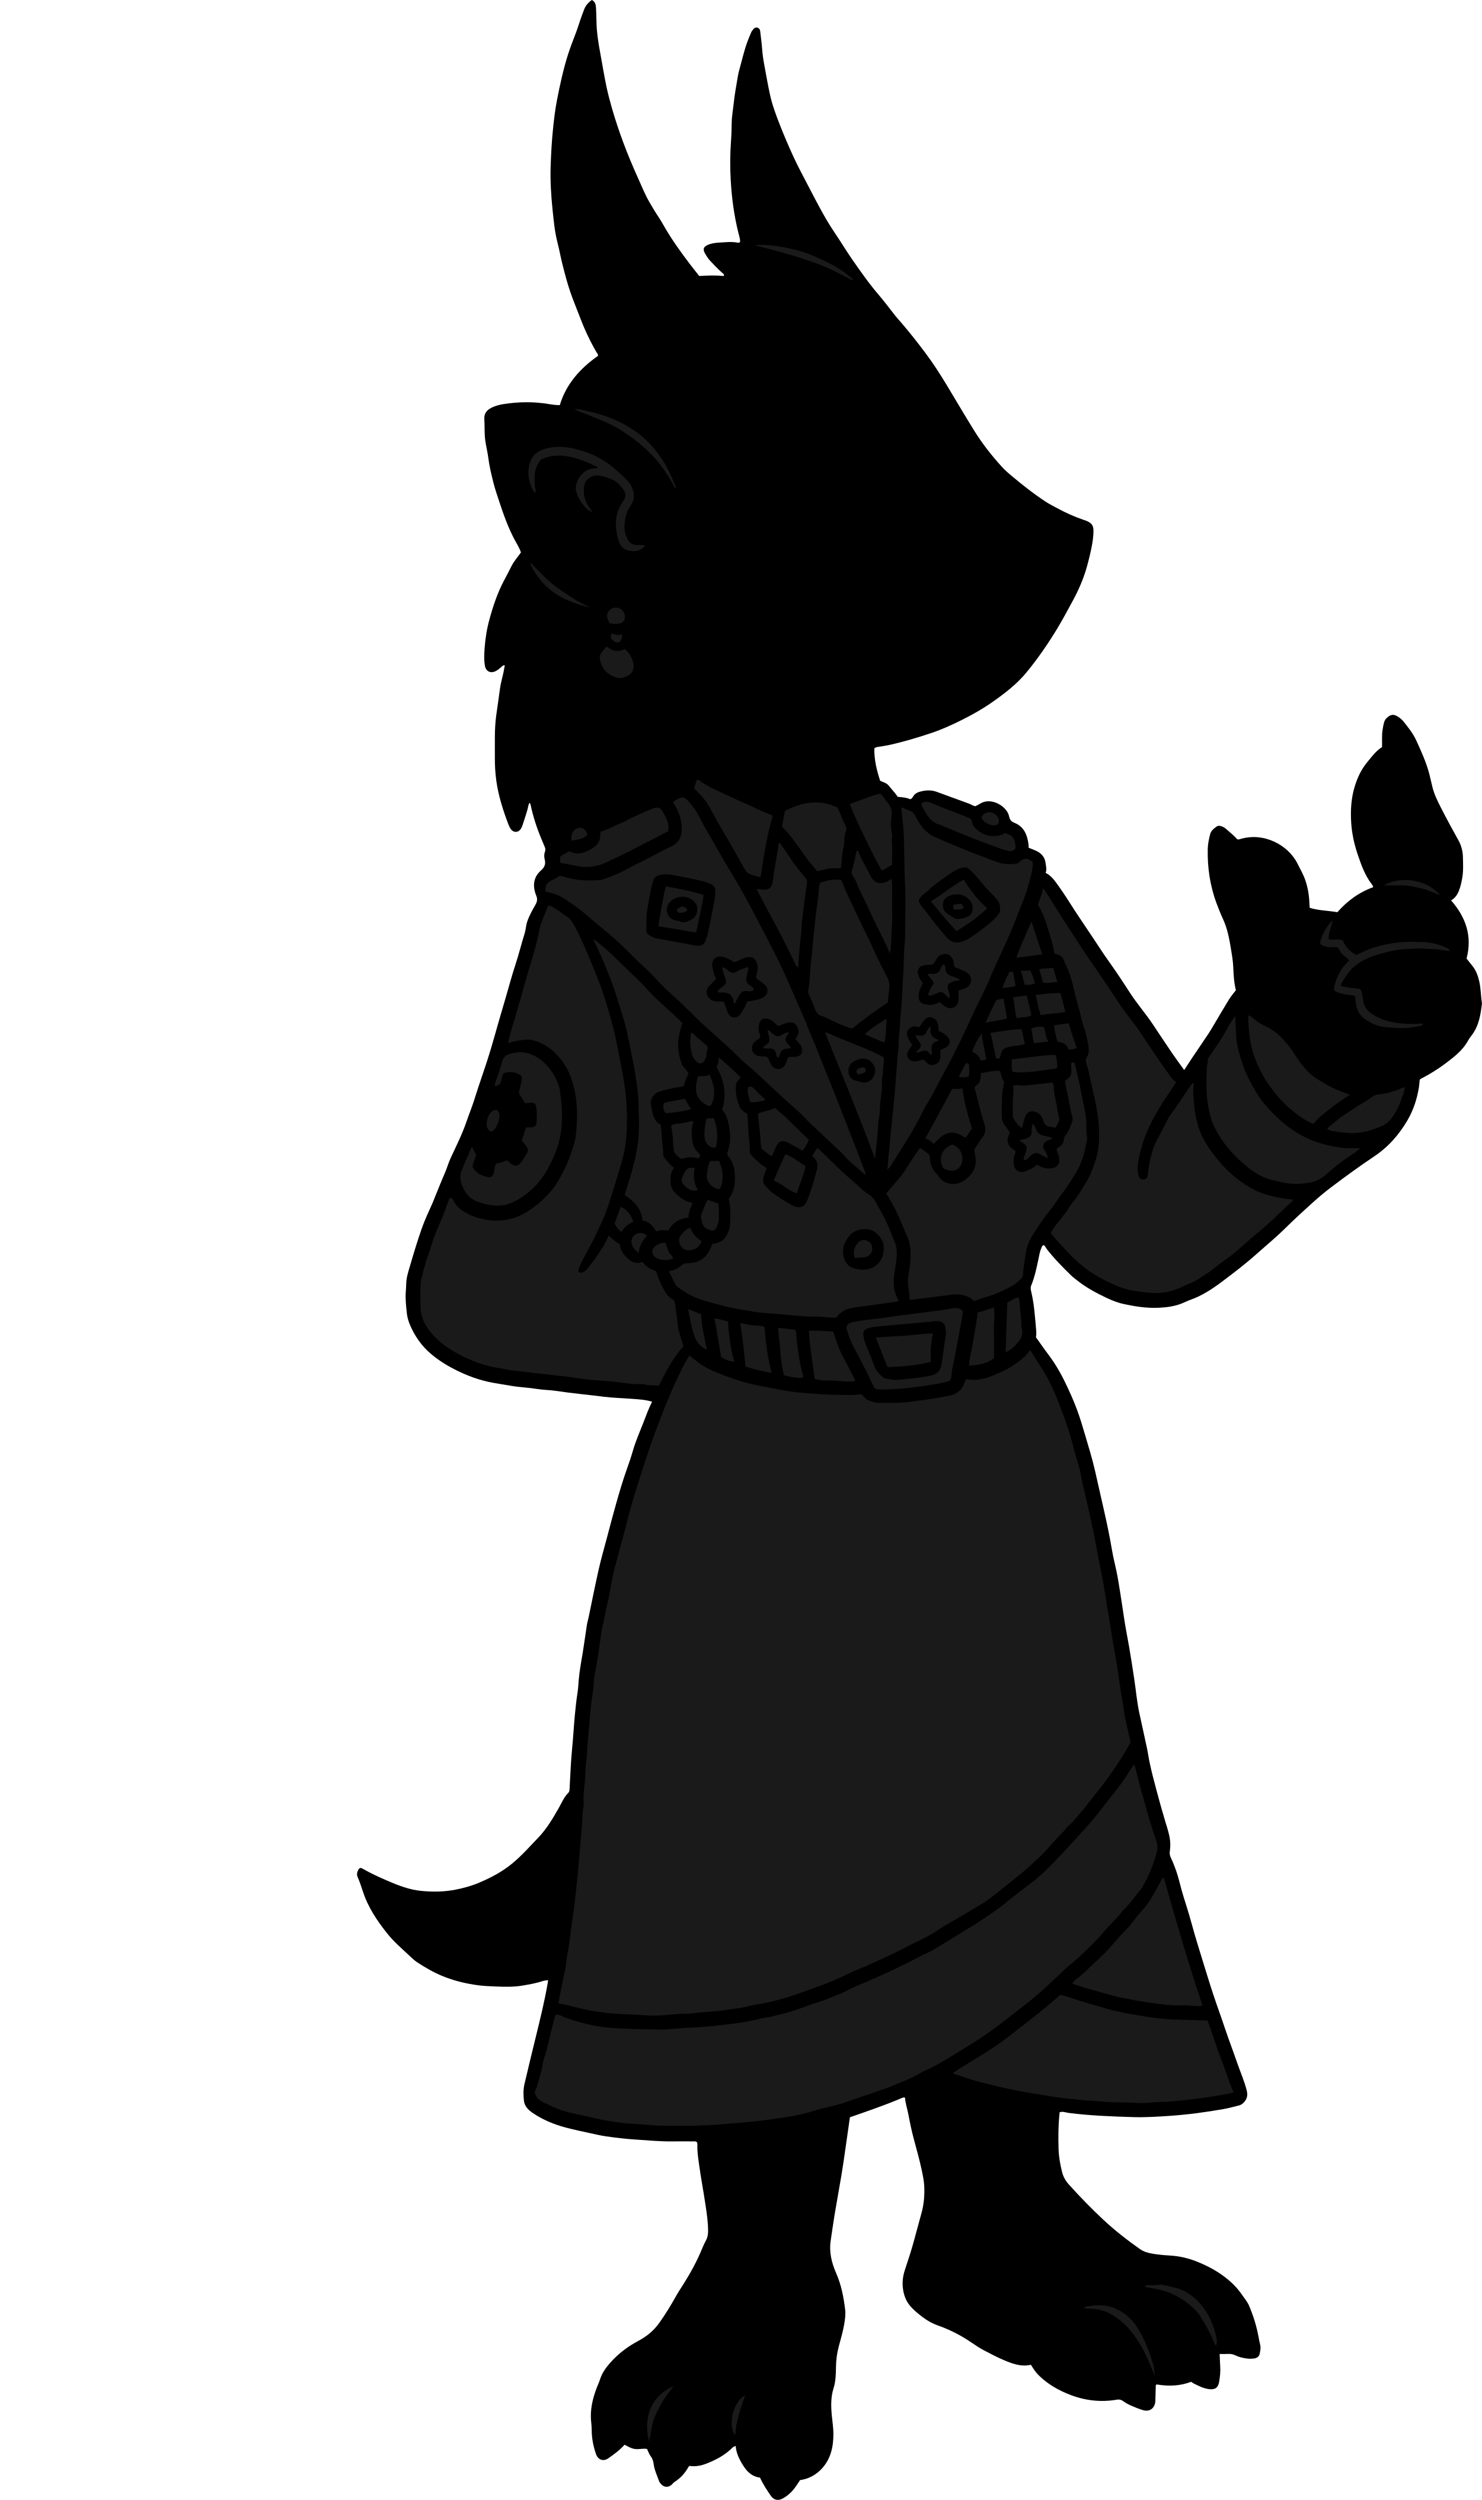 <?xml version="1.0" encoding="utf-8"?>
<!-- Generator: Adobe Illustrator 24.1.1, SVG Export Plug-In . SVG Version: 6.00 Build 0)  -->
<svg version="1.1" id="Layer_1" xmlns="http://www.w3.org/2000/svg" xmlns:xlink="http://www.w3.org/1999/xlink" x="0px" y="0px"
	 viewBox="0 0 2782.56 4691.16" style="enable-background:new 0 0 2782.56 4691.16;" xml:space="preserve">
<style type="text/css">
	.st0{fill:#1A1A1A;}
</style>
<g>
	<path d="M1989.56,3963.76c-2.52,23.4-2.81,46.34-2.03,69.27c0.5,14.65,3.1,29.07,6.71,43.31c2.26,8.9,6.59,16.32,12.8,23.2
		c20.75,23.01,42.31,45.22,64.97,66.33c21.45,19.98,44.59,37.97,68.59,54.83c6.71,4.71,14.41,6.95,22.28,8.31
		c11.15,1.93,22.39,2.99,33.73,3.63c17,0.96,33.54,4.64,49.51,10.93c18.69,7.36,36.35,16.43,52.42,28.53
		c12.59,9.48,23.83,20.24,32.77,33.31c4.87,7.12,10.62,13.63,14.05,21.73c7.92,18.74,13.96,38.02,17.62,58.05
		c0.9,4.91,1.78,9.84,3.04,14.66c1.59,6.06,0.16,11.97-1.06,17.7c-1.04,4.88-5.38,7.66-10.31,8.28c-4.26,0.54-8.7,0.74-12.93,0.17
		c-7.56-1.01-15.12-2.6-22.03-5.93c-4.36-2.1-8.63-3.06-13.44-2.78c-5.24,0.31-10.52,0.07-16.25,0.07c0.34,8.05,0.48,15.29,1,22.49
		c0.73,10.05-0.25,19.97-1.98,29.82c-1.88,10.72-7.12,14.9-18.21,13.76c-10.73-1.1-20.29-6.08-29.8-10.86
		c-1.47-0.74-2.78-1.8-4.58-2.99c-20.84,8-42.46,8.73-64.72,4.96c-2.08,0.9-1.67,3.08-1.73,5.01c-0.24,7.66-0.42,15.31-0.63,22.97
		c-0.05,1.67,0.05,3.35-0.19,4.99c-1.82,12.42-11.04,18.81-23.03,15.27c-7.95-2.35-15.7-5.52-23.3-8.88
		c-5.14-2.27-10.11-5.17-14.69-8.43c-3.62-2.58-7.15-3.03-11.28-2.32c-29.58,5.07-58.45,1.86-86.37-8.68
		c-22.25-8.4-42.74-19.98-59.95-36.79c-6-5.86-10.52-12.77-14.9-20.06c-16.3,3.89-31.06-0.73-45.73-6.58
		c-14.56-5.8-28.35-13.18-42.21-20.36c-7.95-4.12-15.47-9.14-22.87-14.21c-19.87-13.63-41.08-24.63-63.79-32.56
		c-9.9-3.46-18.8-8.45-27.16-14.56c-9.16-6.69-18.05-13.95-25.33-22.5c-7.83-9.19-11.85-20.85-13.3-32.86
		c-1.37-11.31-0.02-22.61,3.49-33.54c4.68-14.57,9.7-29.03,13.94-43.73c6.09-21.09,11.48-42.39,17.43-63.53
		c4.66-16.54,5.97-33.37,5.22-50.43c-0.47-10.68-2.75-21.12-4.98-31.49c-4.12-19.16-9.42-38.05-14.54-56.98
		c-4.16-15.37-7.33-31.03-10.31-46.68c-1.99-10.43-5.58-20.49-6.21-30.66c-0.72-0.64-0.92-0.92-1.19-1.02
		c-0.3-0.11-0.68-0.14-0.99-0.06c-1.28,0.35-2.6,0.64-3.81,1.16c-32.08,13.72-65.15,24.81-97.53,36.21
		c-3.14,21.92-6.11,42.93-9.16,63.94c-2.1,14.46-4.12,28.95-6.54,43.36c-4.29,25.54-8.99,51.01-13.24,76.56
		c-2.63,15.76-4.7,31.61-7.12,47.4c-3.29,21.52,1.66,41.71,10.2,61.17c9.61,21.9,14.09,45.02,16.92,68.52
		c1.08,8.95-0.23,17.92-1.71,26.83c-2.41,14.44-6.59,28.45-10.38,42.54c-3.31,12.33-4.91,24.87-5.12,37.49
		c-0.22,13.71-0.4,27.38-4.56,40.53c-5.56,17.59-4.9,35.4-3.08,53.37c1.1,10.9,2.81,21.82,2.78,32.72
		c-0.07,23.76-4.73,46.27-21.52,64.63c-10.83,11.84-25.46,19.79-41.07,21.75c-2.29,3.43-4.82,7.29-7.41,11.11
		c-6.66,9.78-14.85,17.87-25.38,23.55c-8.71,4.7-16.75,2.49-21.84-4.81c-7.61-10.93-14.89-22.04-20.56-34.43
		c-19.16-2.5-28.6-16.58-36.87-31.67c-4.64-8.46-7.95-17.58-8.85-27.75c-4.47,0.99-6.83,3.99-9.35,6.31
		c-13.22,12.16-28.78,20.25-45.31,26.67c-10.31,4.01-21,6.18-31.66,4.39c-1.04,0.75-1.77,1.02-2.06,1.53
		c-6.37,11.6-14.85,21.21-26.08,28.38c-2.2,1.4-3.82,3.67-5.81,5.43c-6.5,5.76-14.45,5.14-20.14-1.61c-1.27-1.51-2.71-3.1-3.33-4.9
		c-3.7-10.67-8.78-20.91-10.24-32.29c-0.68-5.32-2.09-10.17-5.57-14.67c-2.98-3.85-4.51-8.84-6.83-13.63
		c-7.18-1.43-14.39,0.85-21.67,0.16c-7.69-0.73-13.76-4.62-20.52-8.15c-8.95,10.09-19.7,17.87-30.54,25.48
		c-9.31,6.54-19.26,3.01-23.03-7.72c-5.23-14.88-8.18-30.15-8.2-45.98c-0.01-4.98-0.48-9.97-1.01-14.92
		c-2.37-22.45,2.81-43.63,10.72-64.36c1.9-4.97,4.3-9.77,5.87-14.84c3.64-11.73,10.51-21.48,18.42-30.53
		c15.27-17.5,33.42-31.32,53.96-42.21c15.43-8.18,28.6-19.03,38.94-33.5c11.63-16.28,21.96-33.27,31.7-50.7
		c4.53-8.12,9.82-15.83,14.75-23.73c12.85-20.59,24.5-41.81,33.69-64.32c2.26-5.53,4.78-10.99,7.61-16.25
		c2.95-5.48,3.91-11.24,3.9-17.32c-0.03-16.37-2.37-32.53-4.78-48.64c-3.83-25.65-8.7-51.15-12.23-76.84
		c-1.58-11.49-3.44-23.07-3.1-34.79c0.07-2.27,0.21-4.66-1.15-6.87c-2.25-1.77-5-1.13-7.57-1.15c-12-0.08-24-0.21-35.99,0
		c-24.01,0.4-47.85-1.95-71.76-3.49c-18.29-1.18-36.42-3.39-54.52-5.92c-10.16-1.42-20.19-3.81-30.23-6.01
		c-14.93-3.27-29.91-6.36-44.69-10.22c-22.65-5.91-44.15-14.69-63.57-27.97c-8.16-5.58-15.19-12.67-16.21-22.93
		c-1.02-10.18-1.43-20.51,0.96-30.75c6.94-29.77,14.21-59.46,21.45-89.16c8.19-33.61,16.55-67.2,22.37-101.34
		c0.22-1.27,0.33-2.56,0.62-4.87c-3.91,0.68-7.44,0.87-10.68,1.95c-12.38,4.11-25.21,6.22-37.97,8.39
		c-16.15,2.74-32.56,2.27-48.85,1.65c-10.95-0.42-21.92-0.79-32.86-2.2c-23.54-3.03-46.35-8.51-68.33-17.56
		c-16.4-6.75-31.6-15.62-46.43-25.19c-6.47-4.17-11.83-9.69-17.43-14.9c-13.65-12.69-27.73-24.9-39.43-39.59
		c-19.41-24.35-36.54-49.89-46.08-79.92c-2.82-8.87-5.92-17.69-9.6-26.23c-2.33-5.42-0.56-9.72,1.75-14.17
		c1.19-2.29,3.25-3.31,5.88-2.26c0.92,0.37,1.8,0.86,2.67,1.36c14.13,8.18,28.99,14.91,43.9,21.42
		c21.01,9.17,42.48,17.67,65.47,19.86c21.54,2.05,43.11,1.85,64.65-2.45c14.46-2.89,28.53-6.67,42.03-12.26
		c23.42-9.7,45.76-21.41,65.34-37.89c17.13-14.41,31.92-31.1,47.36-47.19c15.87-16.54,27.29-35.85,38.51-55.59
		c5.53-9.73,9.83-20.48,17.98-28.63c2.39-2.39,2.3-5.3,2.48-8.32c1.46-24.9,2.29-49.86,4.74-74.67c2.06-20.84,3.15-41.74,5.1-62.58
		c1.34-14.25,2.85-28.45,5.1-42.6c1.25-7.86,1.54-15.89,2.21-23.84c1.48-17.58,4.93-34.86,7.73-52.24
		c2.75-17.07,5.01-34.22,7.68-51.3c0.77-4.9,2.28-9.68,3.3-14.55c6.21-29.61,12.02-59.31,18.7-88.82
		c4.47-19.77,10.09-39.29,15.3-58.89c5.81-21.85,11.5-43.74,17.69-65.49c6.09-21.41,12.33-42.78,19.83-63.76
		c4.14-11.57,8.1-23.23,11.5-35.04c5.25-18.28,13.06-35.56,19.87-53.23c5-12.98,9.77-26.05,16.15-38.71
		c-13.45-4.02-26.37-4.5-39.21-5.48c-17.22-1.32-34.56-1.65-51.65-3.85c-29.35-3.78-58.86-6.25-88.13-10.77
		c-12.44-1.92-25.18-1.85-37.6-3.87c-15.79-2.56-31.78-3.06-47.53-5.75c-11.79-2.01-23.62-3.75-35.38-5.92
		c-25.07-4.63-48.73-13.43-71.34-25.03c-16.61-8.52-32.34-18.44-46.4-30.83c-13.12-11.56-23.53-25.16-31.68-40.69
		c-5.64-10.74-10.27-21.89-11.54-33.78c-1.42-13.18-2.94-26.48-2.04-39.83c0.31-4.65,0.77-9.3,0.79-13.95
		c0.04-12.87,4.19-24.91,7.73-36.98c6.75-22.98,13.66-45.95,21.59-68.54c5.5-15.65,12.62-30.75,19.44-45.9
		c2.32-5.16,4.22-10.45,6.37-15.65c5.83-14.13,11.38-28.39,17.54-42.38c4.02-9.14,6.55-18.8,10.77-27.88
		c10.5-22.62,21.79-44.96,29.83-68.6c4.48-13.17,9.84-26,14.05-39.31c5.5-17.38,11.21-34.76,17.16-52.03
		c4.98-14.46,9.69-29.02,14.11-43.66c5.18-17.17,9.88-34.49,14.86-51.73c4.61-15.97,9.32-31.92,13.99-47.88
		c5.88-20.1,11.24-40.37,17.8-60.24c6.26-18.96,10.95-38.35,16.94-57.38c2.4-7.62,2.62-15.69,5.21-23.34
		c3.87-11.46,9.98-21.76,15.75-32.2c2.86-5.18,3.41-9.91,1.44-15.22c-0.92-2.48-1.97-4.94-2.68-7.48
		c-4.4-15.79-1.28-29.78,11.17-40.74c6.44-5.67,9.25-11.8,7.11-20.21c-1.24-4.89-1.49-9.97,0.35-14.77c1.3-3.39,0.87-6.36-0.52-9.51
		c-2.02-4.56-3.83-9.21-5.77-13.81c-8.93-21.19-15.97-42.98-20.79-65.48c-0.2-0.94-0.75-1.81-1.35-3.24
		c-2.01,1.73-2.36,3.93-2.77,5.93c-2.52,12.07-7,23.55-10.59,35.3c-0.86,2.83-2.09,5.68-3.75,8.11c-4.75,6.97-13.44,7.07-18.43,0.19
		c-1.93-2.66-3.41-5.75-4.58-8.83c-10.06-26.49-18.72-53.41-22.68-81.56c-2.08-14.82-2.92-29.79-2.79-44.81
		c0.23-25.97-1.02-51.99,2.51-77.85c2.25-16.47,4.8-32.9,6.91-49.39c1.35-10.59,4.41-20.77,6.63-31.14
		c0.97-4.52,1.69-9.09,2.58-13.97c-3.72-0.28-5.25,2.14-7.05,3.7c-3.29,2.85-6.63,5.63-10.56,7.5c-9.13,4.35-17.73,0.2-19.57-9.76
		c-2.07-11.21-1.47-22.61-0.66-33.89c1.31-18.3,4.28-36.34,9.16-54.09c6.9-25.09,15.07-49.66,27.37-72.71
		c4.7-8.81,9.31-17.67,13.78-26.6c4.66-9.31,11.5-17.08,17.87-25.82c-2.8-8.69-7.94-16.52-12.23-24.61
		c-11.74-22.17-20.1-45.63-27.96-69.31c-4.29-12.94-8.79-25.86-12-39.08c-3.53-14.52-7.17-29.06-9-43.96
		c-1.38-11.22-4.26-22.17-5.82-33.39c-1.84-13.27-0.84-26.57-1.73-39.82c-0.75-11.21,5.29-17.79,14.77-22.13
		c6.71-3.07,13.84-5,21.04-6.12c28.78-4.5,57.62-4.9,86.41,0.08c6.22,1.07,12.46,1.71,19.44,1.89
		c12.1-40.07,38.53-69.14,71.66-92.44c0.73-3.18-1.47-4.65-2.57-6.56c-12.04-20.78-22.29-42.43-30.78-64.88
		c-6.12-16.17-12.91-32.08-18.53-48.47c-5.83-17.01-10.32-34.36-14.72-51.74c-3.43-13.54-5.81-27.34-9.31-40.86
		c-5.27-20.4-7.17-41.28-9.32-62.11c-2.77-26.84-4.44-53.76-3.58-80.78c0.79-24.61,2.18-49.16,4.78-73.68
		c1.79-16.9,3.81-33.77,7.04-50.41c2.78-14.34,5.69-28.69,9.06-42.94c3.53-14.9,7.35-29.7,12.09-44.23
		c3.92-12.01,8.34-23.87,12.97-35.62c3.79-9.61,6.81-19.45,10.11-29.22c2.12-6.28,4.58-12.45,6.9-18.67
		c2.77-7.43,7.8-13,14.38-17.73c6.5,3.1,7.52,8.99,7.87,15.01c0.48,8.31,0.7,16.64,0.84,24.96c0.34,20.38,3.48,40.41,7.24,60.37
		c3.94,20.92,7.18,41.96,11.64,62.8c2.73,12.71,5.99,25.25,9.54,37.72c12.98,45.52,29.81,89.64,49.34,132.72
		c6.86,15.13,12.99,30.65,21.27,45.1c5.62,9.81,11.44,19.55,17.75,28.92c4.48,6.65,8.27,13.67,12.3,20.55
		c13.5,23.03,29.04,44.65,45.13,65.89c6.02,7.95,12.3,15.7,18.78,23.94c15.37-0.99,30.9-1.51,46.24,0.04
		c0.94-3.29-1.13-4.28-2.56-5.52c-8.33-7.21-15.87-15.19-23.37-23.24c-3.68-3.95-6.49-8.48-9.18-13.04
		c-4.99-8.48-3.3-13.32,6.04-17.07c6.83-2.74,14.16-3.55,21.48-3.95c11.28-0.62,22.57-2.01,33.84,0.27
		c1.22,0.25,2.69,0.24,4.18-1.32c0.34-5.61-1.72-11.37-3.13-16.99c-8.14-32.42-12.5-65.44-14.42-98.67
		c-1.46-25.22-1.24-50.58,0.65-75.87c0.79-10.62,0.97-21.29,1.15-31.94c0.22-13.36,2.81-26.47,4.17-39.7
		c1.49-14.53,4.32-28.92,6.67-43.35c0.8-4.92,1.62-9.88,2.97-14.66c5.05-17.91,8.95-36.16,15.36-53.67
		c2.28-6.24,4.78-12.4,7.43-18.49c0.91-2.09,2.51-3.91,3.92-5.76c1.96-2.58,4.57-4.05,7.83-3.07c3.16,0.95,4.8,3.35,5.16,6.67
		c1.24,11.23,2.88,22.43,3.68,33.69c0.73,10.33,2.31,20.49,4.2,30.63c3.28,17.65,6.37,35.35,10.12,52.9
		c4.25,19.89,11.26,39,18.67,57.86c8.03,20.43,16.66,40.66,25.86,60.59c7.94,17.19,16.91,33.92,25.66,50.73
		c9.84,18.9,19.62,37.84,30.03,56.43c6.82,12.18,14.12,24.11,21.94,35.71c11.72,17.38,22.54,35.38,34.56,52.55
		c15.26,21.8,30.55,43.59,47.97,63.82c10.64,12.35,20.24,25.58,30.43,38.32c3.95,4.93,8.23,9.6,12.35,14.4
		c15.61,18.19,30.41,37.02,44.78,56.2c14.17,18.9,26.99,38.74,39.22,58.93c17.41,28.73,34.31,57.77,52.05,86.3
		c14.97,24.08,32.37,46.44,51.43,67.44c5.8,6.39,12.31,12.2,18.94,17.75c20.68,17.3,41.83,34.03,64.43,48.8
		c6.95,4.54,14.43,8.27,21.75,12.22c15.8,8.54,32.15,15.83,49.14,21.67c1.89,0.65,3.84,1.15,5.67,1.96
		c10.16,4.46,13.11,9.11,12.86,20.17c-0.33,15.07-3.39,29.73-6.81,44.32c-1.9,8.1-3.94,16.17-6.27,24.15
		c-6.2,21.16-14.93,41.3-25.45,60.64c-9.7,17.83-19.19,35.81-29.72,53.15c-17.28,28.44-36.07,55.81-57.3,81.61
		c-18.69,22.72-41.54,40.07-65.31,56.66c-18.06,12.6-37.25,23.32-56.86,33.12c-18.12,9.06-36.7,17.47-55.94,23.95
		c-26.16,8.81-52.62,16.72-79.61,22.68c-6.47,1.43-13.06,2.32-19.6,3.38c-2.62,0.43-5.34,0.44-8.52,2.93
		c-0.52,20.46,4.21,40.63,10.88,60.83c5.36,2.85,11.93,3.87,16.1,9.16c3.71,4.7,7.76,9.13,11.56,13.77c1.89,2.3,3.54,4.8,5.34,7.27
		c8.06,0.82,16.09,1.12,23.22,4.45c3.35-0.59,4.57-3.25,5.88-5.38c2.62-4.27,6.56-6.9,10.96-8.24c11-3.34,22.16-4.26,33.32-0.15
		c20.26,7.47,40.57,14.78,60.83,22.24c3.73,1.37,6.96,3.96,11.41,4.67c5.24-1.9,9.74-5.85,15.53-7.77
		c19.85-6.57,44.6,9.84,48.01,26.94c1.2,6.01,4.14,9.67,9.35,11.71c19.09,7.48,24.95,23.45,27.19,41.81c0.2,1.61,0.03,3.27,0.03,5.2
		c4.22,1.71,8.19,3.3,12.14,4.93c10.87,4.5,18.37,11.83,19.78,24.07c0.68,5.91,2.69,11.74,0.07,18.17
		c9.08,4.68,15.03,11.94,20.44,19.39c8.79,12.1,17.13,24.52,25.13,37.2c13.67,21.64,28.24,42.73,42.45,64.03
		c9.96,14.93,19.58,30.1,30.02,44.68c13.96,19.5,27.18,39.49,40.16,59.63c13.19,20.45,29.29,38.73,42.79,58.92
		c12.01,17.97,23.89,36.03,36.06,53.89c7.24,10.63,14.94,20.95,23.07,32.3c5.36-8.18,10.14-15.67,15.1-23.04
		c10.2-15.19,20.59-30.25,30.71-45.5c4.23-6.37,7.99-13.05,11.91-19.62c8.86-14.86,17.5-29.85,26.6-44.55
		c3.66-5.91,8.32-11.2,12.82-17.15c-3.75-14.35-4.36-29.29-5.05-44.21c-0.5-11.01-2.37-21.81-4.15-32.64
		c-3.19-19.36-6.68-38.6-15.04-56.63c-4.47-9.65-8.41-19.57-12.12-29.54c-12.22-32.85-17.28-66.92-16.54-101.87
		c0.2-9.32,2.19-18.48,4.46-27.53c1.76-7.01,7.14-11.02,12.62-14.89c2.05-1.44,4.43-1.38,6.75-0.82c3.95,0.95,7.41,2.85,10.51,5.51
		c7.32,6.29,14.77,12.44,21.01,19.38c2.78,1.06,4.9-0.12,7.11-0.76c43.54-12.5,88.69,11.79,105.92,46.23
		c5.5,11,11.74,21.59,15.54,33.44c4.52,14.09,6.67,28.45,7.05,43.16c0.05,1.97,0.27,3.93,0.47,6.57c17,5.42,34.74,5.18,51.98,8.32
		c18.64-21.47,40.82-37.32,67.16-46.97c-0.2-2.36-1.36-3.92-2.56-5.48c-12.81-16.64-19.75-36.11-26.36-55.66
		c-6.53-19.3-10.95-39.16-12.28-59.51c-1.5-23.04-0.24-45.98,6.56-68.22c5.08-16.64,12.3-32.17,23.61-45.82
		c8.5-10.26,16.25-21.06,27.74-28.27c0.32-10.62-0.65-20.94,0.83-31.2c0.76-5.28,1.63-10.49,3.15-15.62
		c0.99-3.34,2.82-5.97,5.32-8.26c7.02-6.44,12.74-7.13,20.72-1.85c3.57,2.37,7.16,5.1,9.8,8.41c9.12,11.43,18.3,22.76,24.5,36.31
		c9.56,20.9,19.1,41.75,24.77,64.13c1.79,7.08,3.45,14.21,5.06,21.34c3.26,14.42,9.74,27.47,16.41,40.57
		c10.57,20.76,21.76,41.16,33.04,61.52c5.49,9.92,8.05,20.63,8.27,31.6c0.26,13.26,1.02,26.65-1.51,39.84
		c-1,5.22-2.02,10.46-3.55,15.54c-3.01,9.96-6.85,19.52-17.16,25.4c27.95,32.02,40.02,67.35,29.02,109.15
		c3.59,4.53,7.47,9.46,11.39,14.37c6.6,8.27,9.92,17.94,12.33,28.06c3.26,13.65,2.89,27.74,5.21,41.5
		c-2.45,21.25-5.67,42.24-19.18,59.96c-2.42,3.17-4.89,6.38-6.78,9.87c-7.63,14.08-19.07,24.66-31.35,34.45
		c-17.74,14.14-36.46,26.79-56.76,37c-0.87,0.44-1.6,1.18-2.81,2.09c-0.47,4.63-0.71,9.61-1.51,14.5
		c-3.59,21.85-10.33,42.66-21.56,61.83c-15.86,27.06-36.04,50.01-62.4,67.63c-28.21,18.84-55.62,38.84-82.68,59.35
		c-21.81,16.53-41.56,35.32-61.64,53.75c-12.25,11.25-23.83,23.22-36.1,34.44c-13.27,12.14-27.07,23.68-40.48,35.66
		c-20.62,18.43-42.59,35.19-64.67,51.76c-18.38,13.79-37.56,26.43-59.52,34.21c-5.6,1.98-10.94,4.75-16.52,6.95
		c-13.86,5.48-28.24,7.22-42.93,7.93c-22.5,1.1-44.52-2.41-66.32-7.17c-11.01-2.4-21.63-6.63-31.85-11.46
		c-19.27-9.1-38-19.2-54.81-32.49c-3.91-3.09-7.94-6.09-11.51-9.56c-16-15.55-31.65-31.42-45.41-49.05
		c-2.02-2.59-3.06-5.95-6.07-7.93c-2.95,0.87-3.6,3.58-4.61,5.94c-2.64,6.17-3.71,12.77-5.06,19.27
		c-3.59,17.28-7.17,34.56-13.91,50.96c-1.54,3.76-0.83,7.16,0.01,10.69c3.89,16.19,5.92,32.65,7.27,49.22
		c0.4,4.97,1.09,9.92,1.37,14.89c0.41,7.3,1.95,14.57,0.33,21.99c7.41,10.37,14.47,20.81,22.1,30.83
		c12.55,16.48,23.09,34.09,32.14,52.73c8.29,17.07,16.15,34.34,22.75,52.09c5.89,15.86,10.72,32.14,15.5,48.39
		c6.47,22.01,13.27,43.97,18.4,66.31c5.95,25.92,11.75,51.88,17.62,77.82c5.36,23.66,10.28,47.45,14.3,71.36
		c2.27,13.5,5.73,26.66,8.5,40c2.63,12.68,4.62,25.5,6.67,38.29c2.58,16.08,4.97,32.2,7.37,48.3c2.8,18.74,6.53,37.33,9.8,55.97
		c3.44,19.6,6.36,39.38,9.37,59.08c3.27,21.37,5.06,42.97,9.64,64.14c4.78,22.11,9.72,44.19,14.4,66.32
		c1.99,9.43,3.24,19.03,5.29,28.44c3.75,17.22,8.24,34.26,12.82,51.29c5.01,18.61,10.09,37.19,15.66,55.64
		c2.98,9.87,6.23,19.63,8.33,29.77c1.92,9.29,2.16,18.56,0.69,27.8c-0.78,4.92,0.3,8.78,2.41,13.22
		c6.98,14.75,12.24,30.17,16.15,46.06c4.21,17.13,9.68,33.89,14.93,50.73c4.84,15.54,8.87,31.33,13.45,46.96
		c4.21,14.35,8.61,28.65,13.04,42.94c6.98,22.53,13.8,45.11,21.17,67.51c7.06,21.46,14.95,42.65,22.08,64.09
		c7.34,22.09,15.79,43.78,23.33,65.79c5.92,17.29,13.52,34,17.89,51.82c1.74,7.11,1.28,13.79-3.45,19.88
		c-2.96,3.81-6.33,6.87-11.08,8.03c-9.36,2.29-18.65,4.98-28.12,6.65c-33.76,5.96-67.74,10.58-101.94,12.9
		c-22.56,1.53-45.18,3.01-67.85,2.36c-40.59-1.17-81.15-2.72-121.49-7.81C2001.48,3964.46,1996.09,3961.67,1989.56,3963.76z"/>
</g>
<g>
	<path class="st0" d="M2122.66,3269.72c-9.41,17.77-19.85,34.01-30.72,49.87c-10.11,14.75-20.62,29.3-32.04,43.15
		c-7.6,9.22-14.7,18.86-22.01,28.32c-0.81,1.05-1.39,2.32-2.33,3.23c-10.68,10.44-18.62,23.41-30.42,32.84
		c-2.26,1.8-3.62,4.69-5.63,6.85c-11.05,11.91-22.62,23.38-33.15,35.73c-9.97,11.69-21.86,21.29-32.74,31.96
		c-8.04,7.88-17.23,14.6-26,21.72c-12.63,10.25-25.26,20.5-38.06,30.54c-9.67,7.58-19.26,15.29-30.18,21.13
		c-3.79,2.03-7.28,4.63-10.99,6.81c-18.63,10.92-37.32,21.73-55.92,32.71c-5.43,3.2-10.63,6.8-15.9,10.25
		c-11.44,7.48-23.71,13.36-36.03,19.22c-12,5.7-23.6,12.26-35.54,18.08c-14.01,6.83-28.16,13.4-42.34,19.87
		c-10.55,4.81-21.16,9.48-31.9,13.83c-21.85,8.86-42.43,20.57-64.75,28.36c-24.37,8.51-48.33,18.24-73.16,25.4
		c-16.88,4.86-33.83,9.35-51.3,11.8c-8.51,1.2-16.87,3.53-25.29,5.39c-10.08,2.23-20.42,2.87-30.55,4.63
		c-21.96,3.81-44.26,3.92-66.29,6.79c-6.57,0.86-13.3,0.35-19.94,0.76c-18.9,1.18-37.73,4.03-56.71,3.34
		c-19.25-0.7-38.48-2.21-57.73-2.95c-15.31-0.59-30.44-2.39-45.59-4.61c-14.51-2.13-28.69-5.59-42.85-9.14
		c-8.07-2.03-16.04-4.32-24.34-5.24c-1.31-0.15-2.66-0.2-3.8-1.99c3.9-19.33,7.53-39.17,12.01-58.81c2.6-11.38,2.95-23.01,5.27-34.4
		c2.84-13.98,4.57-28.13,6.11-42.31c1.36-12.5,3.66-24.9,5.39-37.36c1-7.22,1.7-14.48,2.49-21.72c1.77-16.14,3.63-32.27,5.24-48.42
		c1.08-10.85,1.73-21.73,2.67-32.59c0.97-11.23,2.18-22.45,3.07-33.69c1.12-14.15,2.42-28.31,2.87-42.5
		c0.28-8.67,2.95-17.06,2.21-25.79c-0.9-10.57,0.61-21.19,1.81-31.52c1.77-15.21,1.05-30.52,3.31-45.69
		c1.61-10.8,1.57-21.84,2.45-32.76c1.22-15.22,2.89-30.4,3.85-45.63c1.2-18.93,4.34-37.62,6.81-56.38
		c1.13-8.56,0.69-17.17,2.31-25.72c3.89-20.5,8.01-41.03,10.28-61.75c1.49-13.61,3.78-27,6.9-40.2c3.13-13.22,5.46-26.61,8.72-39.82
		c2.59-10.5,4.12-21.45,5.99-32.22c3.23-18.67,8.85-36.77,13.51-55.1c5.22-20.52,11.32-40.82,16.35-61.38
		c6.78-27.73,15.49-54.88,24.11-82.03c10.62-33.48,21.7-66.82,34.25-99.68c14.36-37.61,29.65-74.77,48.22-110.51
		c2.91-5.59,6.35-10.91,9.79-16.75c5.86,4.62,11.45,9.23,17.26,13.55c12.64,9.42,26.86,15.91,41.52,21.38
		c15.25,5.69,30.44,11.5,46.24,15.69c11.58,3.07,23.26,5.74,34.97,7.9c23.83,4.39,47.54,9.73,71.79,11.55
		c12.58,0.94,25.15,2.18,37.75,2.76c16.24,0.75,32.5,1.2,48.76,1.34c7.89,0.07,15.86,0.03,23.55-1.87
		c4.91,3.25,7.71,8.6,13.01,11.05c7.02,3.26,14.29,5.46,22.08,5.53c19.64,0.18,39.31,0.58,58.82-2.09
		c24.67-3.38,49.4-6.38,73.77-11.83c14.11-3.15,22.9-11.21,27.22-24.69c0.6-1.88,1.4-3.71,2.26-5.93
		c20.17,4.15,38.76-1.01,56.9-9.24c10-4.54,20.27-8.64,29.32-14.85c12.01-8.24,24.68-15.86,32.93-28.51
		c0.33-0.5,1.11-0.71,2.17-1.35c6.31,10.09,12.36,20.36,18.99,30.25c19.19,28.65,31.45,60.59,43.37,92.55
		c8.8,23.6,15.46,48,21.98,72.37c2.65,9.91,5.9,19.66,8.5,29.57c1.59,6.08,2.4,12.36,3.69,18.52c4.57,21.7,10.09,43.19,14.84,64.83
		c3.54,16.16,7.01,32.39,10,48.7c4.06,22.15,8.44,44.25,12.88,66.33c4.7,23.38,7.8,47.08,11.9,70.58
		c3.99,22.85,7.14,45.84,11.42,68.66c3.53,18.82,6.48,37.84,9.02,56.9c1.88,14.04,3.97,28.18,6.72,42.16
		c1.78,9.07,2.16,18.4,4.28,27.48C2116.05,3238.69,2119.35,3254.55,2122.66,3269.72z"/>
	<path class="st0" d="M1003.63,3926.4c6.1-12.08,8.45-25.88,12.4-39.19c1.13-3.8,2.06-7.71,2.55-11.64
		c1.27-10.29,5.31-19.87,8.05-29.72c5.42-19.51,8.79-39.48,14.59-58.87c0.66-2.22,0.73-4.63,2.98-6.66
		c6.23-0.17,11.48,3.78,17.27,5.83c23.26,8.23,46.99,14.68,71.43,17.8c17.45,2.23,35.12,2.58,52.71,3.44
		c16.97,0.83,33.94,0.51,50.89,1.1c14.39,0.51,28.56-1.62,42.82-2.52c8.61-0.55,17.26-0.9,25.86-1.39
		c20.25-1.16,40.41-3.29,60.52-5.68c21.04-2.5,42.02-5.65,62.64-11.06c6.28-1.65,13.15-1.84,19.57-3.36
		c22.57-5.36,44.88-11.58,66.59-19.9c12.93-4.96,26.53-8.25,39.2-13.74c12.14-5.26,24.9-8.9,36.63-15.38
		c11.88-6.56,24.71-11.42,37.24-16.77c32.72-13.97,64.99-28.93,96.35-45.71c10.55-5.64,21.82-9.77,32.01-16.07
		c16.67-10.3,33.42-20.49,50.11-30.76c11.6-7.14,23.36-14.03,34.69-21.57c16.3-10.85,32.64-21.6,47.8-34.14
		c16.38-13.55,33.64-26.04,50.44-39.07c4.46-3.46,8.79-7.11,12.97-10.91c6.39-5.8,12.79-11.63,18.85-17.77
		c10.05-10.17,19.94-20.51,29.71-30.95c9.76-10.42,19.29-21.04,28.91-31.59c12.75-13.97,25.44-27.94,36.83-43.13
		c7.35-9.8,15.09-19.42,22.74-29.03c10.73-13.48,21.24-27.24,30.2-42.06c3.05-5.05,6.61-9.79,10.61-15.67
		c3.24,12.45,6.16,23.51,9,34.59c1.56,6.08,2.52,12.36,4.59,18.26c2.09,5.96,3.79,12.01,5.41,18.09c6.52,24.33,13.45,48.52,22,72.24
		c2.76,7.66,3.17,15.27,0.86,23.45c-6.63,23.48-15.39,45.93-28.27,66.75c-2.86,4.62-6.95,8.03-10.12,12.31
		c-7.74,10.41-15.71,20.63-25.17,29.62c-2.85,2.71-4.79,6.35-7.47,9.27c-9.42,10.26-19.41,20.01-28.36,30.66
		c-9.02,10.73-18.72,20.76-28.77,30.45c-11.7,11.29-23.32,22.68-36.3,32.59c-5,3.82-9.33,8.51-13.96,12.81
		c-14.13,13.11-27.99,26.54-42.48,39.25c-11.73,10.28-24.13,19.81-36.4,29.46c-28.19,22.18-56.41,44.39-86.93,63.31
		c-24.54,15.22-48.95,30.72-74.3,44.59c-7.58,4.15-15.91,6.75-23.34,11.27c-17.4,10.58-36.51,17.51-55.13,25.44
		c-9.14,3.89-18.86,6.4-28.15,9.96c-17.09,6.53-34.8,11.33-51.82,17.93c-23.65,9.17-48.83,12.46-72.79,20.26
		c-14.25,4.64-29,7.4-43.7,9.72c-26.55,4.19-53.22,7.92-79.98,10.29c-11.18,0.99-22.53,1.64-33.71,2.68
		c-39.16,3.62-78.38,4.11-117.62,3.58c-16.59-0.22-33.2-1.67-49.73-3.27c-6.32-0.61-12.61-0.28-18.91-0.98
		c-22.47-2.51-44.78-5.67-66.79-11.15c-16.42-4.09-33.2-6.72-49.5-11.36c-11.19-3.19-22.08-7.31-32.35-12.87
		c-4.06-2.2-8.59-3.25-12.5-5.99C1008.37,3937.32,1008.23,3937.52,1003.63,3926.4z"/>
	<path class="st0" d="M1283.48,2526.59c-10.13,10.56-18.47,22.57-25.89,35.12c-7.42,12.53-13.83,25.65-20.87,38.86
		c-9.14-1.82-18.55-0.04-27.62-2.8c-2.16-0.66-4.63-0.45-6.95-0.37c-13.69,0.48-27.1-1.88-40.6-3.55
		c-12.16-1.5-24.4-2.34-36.63-3.31c-18.53-1.46-37.02-3.19-55.35-6.42c-7.51-1.32-15.16-1.85-22.75-2.72
		c-29.65-3.38-59.32-6.64-88.95-10.2c-7.23-0.87-14.3-3.02-21.52-4.03c-22.25-3.12-43.22-10.52-63.32-20.04
		c-25.07-11.88-48.31-26.61-65.81-48.9c-10.71-13.65-17.59-28.47-17.66-46.4c-0.06-14.3-0.84-28.59,0.21-42.89
		c0.17-2.31,0.32-4.65,0.88-6.88c2.84-11.24,5.59-22.52,8.81-33.65c2.11-7.29,5.03-14.35,7.45-21.55c1.69-5.02,3.11-10.12,4.7-15.17
		c5.19-16.47,12.44-32.11,19.09-48c3.96-9.45,7.23-19.2,10.88-28.78c1.05-2.77,1.82-5.74,4.39-7.86c4.14,2.46,5.93,7.06,8.2,10.67
		c6.38,10.14,15.95,15.79,25.94,21.03c4.96,2.6,10.32,4.64,15.71,6.2c32.76,9.5,64.03,7.56,93.76-11.02
		c17.71-11.07,32.99-24.59,46.4-40.36c8.88-10.44,15.13-22.62,21.49-34.65c9.34-17.66,15.92-36.42,21.27-55.63
		c0.89-3.19,1.75-6.43,2.11-9.71c3.21-29.49,4.35-58.84-2.2-88.19c-2.18-9.77-4.87-19.09-8.57-28.37
		c-6.03-15.15-15.38-28.2-26.34-39.59c-11.52-11.97-25.99-20.79-42.37-25.15c-7.71-2.05-15.94-1.52-23.81-0.18
		c-7.48,1.28-15.11,2.19-23.14,5.69c0.34-6.57,2.21-12.06,3.65-17.53c2.44-9.25,5.42-18.36,8.11-27.55
		c4.29-14.63,8.59-29.26,12.77-43.93c4.81-16.9,9.06-33.97,14.39-50.7c3.73-11.71,6.92-23.54,10.39-35.3
		c3.39-11.48,6.04-23.1,8.5-34.78c1.09-5.15,1.91-10.44,3.73-15.35c4.15-11.15,8.84-22.1,13.52-33.65c7.1,1.89,12.5,5.56,17.87,9.19
		c5.49,3.71,10.63,7.97,16.28,11.4c5.93,3.6,9.79,8.63,13.16,14.55c9.71,17.06,17.61,34.92,25.25,52.99
		c8.92,21.11,17.92,42.19,25.74,63.71c6.67,18.35,12.23,37.12,17.75,55.86c7.31,24.79,12.37,50.16,17.22,75.51
		c4.97,25.99,10.48,51.91,12.75,78.4c1.74,20.28,2.21,40.59,1.26,60.82c-0.86,18.49-3.38,36.96-8.38,54.93
		c-6.14,22.05-12.91,43.91-19.84,65.73c-3.71,11.68-7.41,23.38-11.65,34.86c-3.68,9.94-8.66,19.4-12.91,29.14
		c-10.1,23.14-23.53,44.58-34.46,67.3c-1.63,3.38-2.12,6.96-3.32,10.39c-0.95,2.73,1.78,4.97,4.83,4.51
		c5.31-0.8,9.14-4.11,12.26-8.02c12.44-15.57,24.01-31.77,33.72-49.2c2.08-3.73,3.64-7.76,5.87-12.6
		c6.24,5.59,11.78,11.26,18.75,14.99c2.4,1.28,2.57,3.93,2.98,6.05c1.68,8.59,6.84,14.92,12.68,20.93
		c8.07,8.3,17.33,12.05,29.27,7.53c5.96,9.36,15.48,14.01,25.34,17.64c3.56,12.41,8.74,23.5,14.5,34.35
		c3.94,7.41,8.56,14.12,16.28,18.26c2.97,1.6,4.4,4.37,4.85,8.13c1.4,11.87,3.54,23.62,4.42,35.59c0.95,12.93,5.4,25.23,9.19,37.58
		C1281.83,2521.68,1282.58,2523.85,1283.48,2526.59z"/>
	<path class="st0" d="M1980.1,1789.57c-3.79-20.48-10.32-39.65-16.46-58.94c-3.64-11.46-8.07-22.53-14.94-32.24
		c2.64-10.61,8.4-19.82,9.06-30.48c2.67,0.13,3.31,1.8,4.18,3.17c12.07,19.08,23.94,38.28,36.23,57.22
		c18.61,28.67,36.9,57.58,56.47,85.58c15.06,21.53,29.87,43.22,44.08,65.29c13.33,20.7,29.6,39.19,43.21,59.64
		c11.23,16.86,22.54,33.66,33.95,50.4c6.74,9.89,13.62,19.68,20.65,29.37c3.28,4.52,6.95,8.76,11.89,12.19
		c-5.6,8.48-10.54,16.31-15.84,23.9c-10.84,15.54-20.44,31.8-29.29,48.55c-12.64,23.95-21.28,49.24-26.03,75.85
		c-1.45,8.14-2.03,16.44-0.24,24.66c0.42,1.92,1.01,3.91,2.03,5.55c1.89,3.04,4.77,4.52,8.47,4.1c3.78-0.43,6.27-2.65,7.01-6.15
		c1.02-4.84,1.44-9.81,2.12-14.73c2.89-20.86,8.27-40.87,18.9-59.32c5.31-9.22,9.66-18.98,14.59-28.42c2.15-4.11,4.34-8.26,7.05-12
		c12.66-17.48,24.79-35.33,36.64-53.37c1.76-2.68,3.96-5.06,5.93-7.55c2.38,1.49,1.63,3.23,1.43,4.67
		c-2.2,15.27,0.45,30.27,1.92,45.4c1.07,11.01,3.78,21.5,6.83,32.03c5.27,18.18,15.14,33.95,26.07,48.95
		c9.97,13.68,21.07,26.56,33.66,38.03c14.07,12.82,29.42,23.93,46.39,32.49c10.36,5.22,21.58,8.47,32.88,11.32
		c11.93,3,23.9,5.44,36.22,5.94c0.99,0.04,1.89,0.31,2.6,2.01c-10.63,10.01-21.65,20-32.24,30.44
		c-18.95,18.68-40.2,34.73-59.92,52.54c-11.78,10.63-24.02,20.91-37.13,30.1c-13.04,9.14-24.94,19.86-38.61,28.22
		c-7.92,4.85-15.44,10.28-24.16,13.79c-9.86,3.96-19.36,8.86-29.34,12.45c-15.84,5.7-32.37,7.3-49.11,5.67
		c-9.9-0.96-19.79-2.26-29.61-3.9c-14.5-2.42-28.21-7.53-41.46-13.74c-17.73-8.32-34.97-17.56-50.38-29.82
		c-11.21-8.91-21.66-18.69-31.49-29.08c-9.81-10.35-19.21-21.08-28.77-31.66c-0.88-0.97-1.63-2.06-2.65-3.35
		c3.82-8.64,9.83-15.71,15.54-22.92c6.82-8.59,13.76-17.09,19.5-26.45c5.73-9.35,13.68-17.05,19.11-26.65
		c6.52-11.52,14.91-21.95,20.02-34.32c7.23-17.51,14.1-35.21,15.71-54.22c1.4-16.54,1.24-33.08-0.78-49.75
		c-2.88-23.81-8.54-46.94-13.88-70.21c-2.67-11.63-4.68-23.41-8.49-34.76c-1.18-3.51-1.6-7.24,0.6-10.6
		c6.04-9.2,4.02-18.99,2.1-28.72c-2.05-10.39-4.55-20.62-8.02-30.72c-3.97-11.55-5.92-23.78-9.44-35.5
		c-5.91-19.69-9.47-39.99-15.78-59.59c-3.38-10.49-8.63-20.08-12.8-30.18c-1.69-4.1-5.21-6.83-9.55-8.22
		C1984.85,1790.93,1982.94,1790.41,1980.1,1789.57z"/>
	<path class="st0" d="M1624.13,2204.71c-12.47-12.5-27.22-22.27-38.79-35.81c-7.3-8.55-16.23-15.71-24.39-23.54
		c-17.27-16.57-35.31-32.32-51.79-49.75c-9.33-9.87-19.96-18.52-30-27.72c-13.71-12.56-27.61-24.92-41.06-37.75
		c-12.25-11.69-24.68-23.12-37.72-33.93c-8.65-7.17-16.32-15.5-24.54-23.19c-9.22-8.63-18.44-17.27-27.88-25.67
		c-18.12-16.11-36.16-32.28-53.26-49.51c-12.16-12.25-24.79-24.08-37.72-35.52c-11.5-10.17-21.72-21.54-32.2-32.66
		c-5.25-5.57-10.58-11.06-16.4-15.92c-7.92-6.61-14.81-14.24-22.18-21.37c-13.61-13.16-26.89-26.63-41.54-38.69
		c-16.42-13.51-32.5-27.43-48.78-41.1c-10.95-9.2-22.82-17.17-34.7-25.1c-9.47-6.32-19.91-10.64-31.14-12.92
		c-1.93-0.39-3.83-0.98-5.65-1.45c-1.7-9.52,1.79-16.46,11-20.93c5.08-2.47,10.32-4.54,13.98-8.16c3.41-0.95,5.99,0.16,8.44,0.97
		c22.83,7.53,46.27,8.16,69.93,6.43c1.93-0.14,3.82-0.96,5.7-1.57c16.17-5.25,31.58-12.14,46.44-20.44
		c9.55-5.34,19.59-9.79,29.33-14.79c13.02-6.68,25.95-13.53,38.95-20.26c3.23-1.67,6.56-3.16,9.84-4.75
		c4.79-2.33,9.43-4.78,13.16-8.81c5.93-6.4,8.4-13.51,8.84-22.46c0.91-18.5-5.03-34.51-14.42-49.78c-0.68-1.1-1.05-2.4-1.68-3.87
		c3.85-2.31,7.39-4.79,11.23-6.66c5.78-2.82,10.3-1.51,14.96,3.15c10.19,10.21,18.18,22,24.53,34.82
		c8.72,17.61,19.37,34.1,28.84,51.28c14.91,27.06,31.37,53.21,46.83,79.94c13.28,22.96,25.2,46.71,37.62,70.16
		c7.77,14.66,15.45,29.36,23,44.14c13.74,26.88,26.44,54.24,38.23,82.04c7.11,16.78,14.76,33.33,21.99,50.06
		c2.88,6.68,5.14,13.62,7.93,20.34c3.95,9.51,8.22,18.89,12.16,28.41c2.8,6.75,5.19,13.66,7.92,20.44
		c7.31,18.15,14.81,36.22,22.05,54.4c9.08,22.82,18,45.7,26.94,68.58c7.26,18.56,14.47,37.14,21.67,55.72
		c5.03,12.98,10.02,25.97,14.99,38.97C1625.24,2201.71,1625.29,2203.04,1624.13,2204.71z M1213.7,1728.72c0,7.11,0,12.43,0,17.76
		c0,3.64,1.7,6.02,4.81,8.07c4.79,3.15,9.67,5.66,15.39,6.66c18.98,3.32,37.92,6.81,56.88,10.25c6.85,1.24,13.5,3.44,20.63,3.3
		c6.4-0.12,10.85-2.59,13-8.68c1.54-4.37,3.26-8.72,4.27-13.22c2.9-12.93,5.77-25.89,8.11-38.93c2.51-13.97,6.33-27.71,6.13-42.18
		c-0.08-5.96-2.26-9.6-6.95-11.99c-5.61-2.87-11.52-4.93-17.74-6.45c-15.82-3.89-31.83-6.8-47.79-9.93
		c-6.52-1.28-13.05-2.77-19.72-2.68c-20.69,0.31-23.2,5.72-27.08,22.2c-1.97,8.36-3.77,16.8-5.04,25.29
		C1216.52,1702.22,1212.84,1716.11,1213.7,1728.72z M1378.56,1805.61c-3.29-1.92-6.35-3.95-9.61-5.55
		c-3.26-1.6-6.64-3.08-10.12-4.07c-14.23-4.03-24.04,4.89-21.11,19.28c1.51,7.41,3.08,14.86,6.91,21.73
		c-4.3,4.37-8.52,8.58-12.65,12.87c-8.2,8.51-6.76,19.75,3.11,26.21c3.82,2.5,7.92,3.22,12.31,3.43c3.92,0.19,7.97-0.77,12.26,1.18
		c0.97,2.88,2.02,6,3.08,9.11c1.07,3.14,1.91,6.39,3.25,9.41c5.46,12.31,16.95,13.68,25.01,3.04c1-1.32,1.73-2.83,2.61-4.24
		c3.66-5.9,6.98-11.98,9.59-18.55c3.86-0.62,7.46-1.14,11.03-1.8c6.89-1.27,13.74-2.77,19.73-6.61c8.6-5.5,9.53-15.86,2.13-22.93
		c-1.67-1.6-3.79-2.75-5.45-4.35c-3.55-3.42-8.75-4.97-11.1-9.69c1.65-8.12,4.4-15.87,2.33-24.49
		c-2.49-10.39-9.95-15.47-20.22-12.99C1393.84,1798.46,1387.05,1802.74,1378.56,1805.61z M1427.23,1946.49
		c-3.19,4.13-8.56,6.32-12.14,10.89c-7.03,8.97-2.4,21.68,8.66,24.14c3.6,0.8,7.2,1.31,10.87,1.07c4.53-0.29,7.65,1.03,8.81,5.96
		c0.59,2.52,2.18,4.79,3.28,7.2c2.87,6.28,8.02,10.41,14.58,10.39c7.24-0.02,11.73-5.13,14.56-11.84c1.49-3.54,1.82-7.8,6.01-11.07
		c3.26,0,7.27,0.36,11.19-0.07c10.63-1.17,13.83-5.48,12.59-16.03c-0.29-2.43-1.2-4.41-2.8-6.22c-3.07-3.47-6.04-7.03-9.12-10.63
		c1.45-2.98,2.91-5.92,4.32-8.89c1.01-2.12,1.75-4.27,1.28-6.72c-2.6-13.59-9.84-19.21-24.36-14.42c-4.69,1.54-9.22,3.55-13.58,5.24
		c-3.48-1.69-5.32-4.6-7.82-6.74c-3.56-3.04-7.32-5.73-11.97-6.92c-7.92-2.02-13.91,1.29-16.02,8.99
		c-1.6,5.83-1.97,11.64,0.01,17.52C1426.4,1940.8,1427.84,1943.19,1427.23,1946.49z"/>
	<path class="st0" d="M1570.26,2472.73c-8.11-0.52-15.38,0.08-22.7-1.15c-7.85-1.32-15.91-0.55-23.86-0.82
		c-23.95-0.79-47.69-3.71-71.53-5.62c-10.59-0.85-21.2-1.58-31.77-2.72c-5.27-0.57-10.42-2.17-15.68-2.89
		c-16.81-2.3-33.34-5.61-49.83-9.78c-12.57-3.18-24.99-6.78-37.34-10.58c-16.65-5.12-31.48-14.01-45.54-24.18
		c-2.21-1.6-3.46-4.01-4.68-6.39c-3.77-7.39-7.54-14.77-11.38-22.3c1.09-0.66,1.86-1.49,2.72-1.59c8.27-0.99,15.12-4.95,21.15-10.32
		c3.21-2.86,6.59-3.86,10.82-3.92c23.25-0.33,36.84-10.14,45.08-32.18c0.47-1.24,1.01-2.46,1.42-3.46c1.76-1.93,3.91-1.09,5.79-1.47
		c8.87-1.77,16.14-5.97,20.71-14.06c3.81-6.74,6.88-14.02,7.08-21.63c0.42-15.89,1.81-31.93-2.73-47.89
		c12.4-15.37,12.86-33.7,11.15-52.06c-0.96-10.25-5.24-19.89-11.79-28.14c-2.12-2.68-2.51-4.95-1.28-8.18
		c7.28-19.12,5.27-38.55,0.66-57.73c-1.83-7.64-5.45-14.98-10.91-21.57c1-3.57,2.39-7.28,3.07-11.12
		c3.71-20.91,0.42-40.82-8.97-59.79c-1.03-2.09-2.18-4.12-3.22-6.2c-0.94-1.86-1.41-3.85-0.19-5.71c2.9-4.42,2.29-9.56,2.87-14.55
		c4.35,2.39,35.67,30.73,41.23,37.25c-1.71,1.9-3.57,3.72-5.15,5.77c-2.05,2.65-3.52,5.57-3.77,9.05
		c-0.94,12.81,1.31,25.17,5.64,37.13c2.68,7.41,6.83,11.28,15.84,16.3c0.82,12.98,1.8,26.18,2.45,39.39
		c0.51,10.29,2.74,20.43,2.2,30.82c-0.2,3.8,2.36,6.76,4.96,9.46c7.86,8.16,16,15.98,26.56,21.88c-1.17,3.56-2.15,7-3.43,10.31
		c-1.45,3.75-2.55,7.54-2.98,11.56c-0.44,4.24,0.56,7.82,3.46,11c4.92,5.39,9.79,10.76,15.83,15.02
		c10.61,7.49,21.35,14.76,32.83,20.87c3.52,1.87,7.07,3.77,11.06,4.52c7.61,1.43,13.74-1.46,17.47-8.4
		c1.41-2.63,2.58-5.41,3.62-8.21c6.83-18.39,12.72-37.07,17.16-56.19c1.75-7.51-0.52-13.73-5.67-19.14
		c-1.11-1.16-2.9-1.67-3.45-4.12c2.41-4.82,5.59-9.67,9.63-14.74c7.38,6.95,14.58,13.31,21.3,20.14
		c14.93,15.17,30.47,29.67,46.69,43.45c9.11,7.73,17.29,16.99,27.42,22.95c11.42,6.72,14.97,18.01,21.08,27.89
		c12.28,19.87,20.38,41.73,28.93,63.31c4.66,11.75,3.84,24.18,2.23,36.47c-1.55,11.82-4.23,23.61-4.52,35.45
		c-0.25,10.15,1.62,20.47,5.86,30.03c1.04,2.35,2.26,4.63,3.26,6.68c-1.34,2.15-3.2,1.94-4.74,2.16
		c-13.15,1.93-26.31,3.81-39.48,5.61c-13.16,1.8-26.37,3.22-39.49,5.31C1590.34,2455.86,1578.38,2460.48,1570.26,2472.73z
		 M1659.21,2342.89c-0.26-3.3,0.22-6.88-0.91-9.85c-8.11-21.23-24.72-31.21-47.31-24.59c-12.52,3.67-19.44,13.34-24.65,24.47
		c-3.49,7.45-4.43,15.38-2.7,23.37c2.27,10.47,6.99,19.68,17.94,23.16c7.22,2.29,14.91,3.77,22.59,2.98
		c8.35-0.86,16.11-3.35,22.57-9.32C1655.65,2364.89,1659.41,2354.81,1659.21,2342.89z"/>
	<path class="st0" d="M1664.07,2239.53c11.23-14.15,23.88-26.54,33.7-41.15c9.75-14.51,18.73-29.54,29.19-43.96
		c7.03,2.66,11.54,7.68,16.83,11.49c1.79,1.29,1.68,3.45,1.84,5.46c0.93,12.24,4.06,23.54,13.7,32.11c1.45,1.28,2.35,3.18,3.48,4.81
		c5.86,8.44,13.72,12.04,24.13,13.51c16.58,2.34,39.02-14.5,43.76-32.69c2.19-8.41,1.45-17.31-0.66-25.73
		c-1.12-4.45-0.31-7.54,2.24-11.02c4.12-5.63,7.3-11.99,11.78-17.28c6.59-7.8,7.13-16.47,4.31-25.29
		c-7.26-22.71-12.56-45.93-18.63-69.29c2.49-4.41,8.49-5.88,10.04-11.68c1.29-4.83,1.78-9.7,2.12-15.17
		c12.15-1.44,23.56-5.32,36.13-3.9c1.38,6.76,2.41,13.66,6.64,19.4c1.06,1.44,0.71,3.21,0.3,4.83c-4.87,19.63-3.91,39.64-4.08,59.59
		c-0.06,7.7,1.91,14.31,7.08,20.16c3.04,3.44,5.31,7.57,8.2,11.79c-2.87,6.15-5.88,12.17-3.5,19.7c2.37,7.51,8.25,10.86,13.84,14.37
		c0.69,3.69-1.09,6.33-1.94,9.06c-1.83,5.9-2.1,11.81-0.96,17.75c1.94,10.17,11.52,15.58,21.19,11.72
		c7.69-3.07,15.65-5.85,21.52-12.55c2.63,1.21,5.06,2.21,7.38,3.41c5.78,3.01,11.91,3.9,18.37,3.6
		c12.29-0.58,19.42-8.56,16.21-21.61c-1.18-4.8-3.1-9.41-4.8-14.47c2.02-1.7,3.85-3.71,6.1-5.01c5.12-2.96,7.62-7.53,7.86-13.09
		c0.18-4,1.91-6.66,4.31-9.64c5.7-7.07,8.28-15.82,11.45-24.16c1.26-3.32,0.77-7.24-0.31-10.84c-4.32-14.3-5.55-29.26-9.19-43.71
		c-1.77-7.02-2.79-14.23-4.15-21.34c11.08-10.64,13.16-6.92,11.65-29.16c-0.11-1.61-0.01-3.24-0.01-4.54c1-0.66,1.5-1.25,2.02-1.28
		c1.28-0.06,2.57,0.14,4.19,0.26c2.76,11.46,5.53,22.7,8.15,33.97c1.28,5.48,2.31,11.01,3.42,16.53
		c2.93,14.64,5.97,29.26,8.71,43.93c1.53,8.19,2.08,16.5,1.98,24.86c-0.07,5.97-0.24,11.92,1.09,17.88
		c1.25,5.6-0.55,11.32-1.6,16.75c-3.52,18.33-8.98,36.18-18.66,52.26c-8.55,14.21-17.38,28.28-27.83,41.27
		c-5.2,6.46-9.21,13.86-14.14,20.56c-6.48,8.81-13.64,17.14-19.96,26.06c-7.28,10.28-14.13,20.86-20.83,31.53
		c-6.8,10.83-10.69,22.75-12.26,35.47c-1.47,11.84-4.28,23.51-4.54,35.51c-0.08,3.86-1.67,7.01-4.44,9.71
		c-4.05,3.95-8.08,7.79-13.02,10.78c-15.43,9.33-31.67,16.68-48.96,21.82c-8.59,2.55-17.03,5.64-26.23,8.72
		c-6.56-8.28-16.1-10.78-26.14-12.25c-6.33-0.92-12.6-0.14-18.83,0.63c-24.07,2.99-48.12,6.16-72.19,9.21
		c-0.91,0.12-1.89-0.24-3.6-0.49c1-9.34-1.85-18.23-2.56-27.38c-0.54-6.97-0.48-14.04,1-20.8c2.94-13.42,3.86-26.95,3.66-40.59
		c-0.14-9.68-1.98-18.97-5.8-28.04c-6.19-14.7-12.09-29.5-18.85-43.98C1678.89,2264.96,1671.93,2252.55,1664.07,2239.53z"/>
	<path class="st0" d="M2316.18,3926.15c-6.96,2.94-13.98,3.57-20.75,4.81c-25.84,4.71-51.9,8.01-78,10.84
		c-12.19,1.32-24.45,2.52-36.79,2.66c-15.28,0.18-30.52,2.84-45.82,1.81c-22.14-1.5-44.36-0.23-66.51-2.69
		c-11.13-1.24-22.48-1.2-33.66-2.42c-19.81-2.16-39.7-3.59-59.38-6.9c-16.37-2.75-32.79-5.19-49.16-7.95
		c-13.1-2.21-26.03-5.4-39.06-7.91c-17.66-3.4-34.86-8.49-52.29-12.69c-11.91-2.87-23.43-7.37-35.06-11.33
		c-3.34-1.14-7.18-1.25-10.31-4.52c34.76-22.93,71.51-42.38,104.34-68.11c32.68-25.61,65.98-50.42,96.84-78.2
		c6.91,1.35,13.22,3.17,19.47,5.38c21.91,7.75,44.41,13.57,66.67,20.18c20.12,5.97,40.62,9.45,61.19,12.91
		c20.27,3.41,40.55,6.46,61.17,7.45c17.61,0.84,35.23,0.92,52.83,1.74c4.61,0.21,9.24,0.03,14.99,0.03
		c8.79,21.86,15.1,45.24,24.02,67.66C2299.72,3881.04,2306.22,3904.07,2316.18,3926.15z"/>
	<path class="st0" d="M1665.47,2195.15c2.84-11.19,1.76-20.71,3.23-30.15c1.68-10.78,1.85-21.79,3.01-32.67
		c0.7-6.59,1.56-13.16,2.14-19.78c2.21-25.42,5.57-50.75,7.36-76.19c0.84-11.91,1.62-23.88,2.71-35.76
		c0.97-10.56,0.96-21.23,2.76-31.72c0.39-2.29,0.76-4.65,0.66-6.95c-0.55-13.34,2.02-26.48,2.46-39.78
		c0.48-14.24,2.44-28.43,3.31-42.67c1.09-17.91,1.83-35.86,2.95-53.73c1.18-18.9,0.6-37.86,2.69-56.73
		c1.17-10.55,0.81-21.29,0.86-31.94c0.1-25,1.08-50.05-0.24-74.98c-1.6-30.26-1.19-60.52-2.33-90.77
		c-0.68-17.93-2.54-35.74-4.76-53.53c-0.07-0.56,0.37-1.19,0.61-1.88c3.73-1.25,5.95,2.23,9.04,3.03c1.58,0.41,2.95,1.69,4.54,2.03
		c7.76,1.64,10.72,7.59,14.06,13.93c7.98,15.16,18.05,28.32,34.55,35.66c24.88,11.06,49.92,21.73,75.38,31.39
		c13.64,5.18,27.24,10.48,40.94,15.5c10.44,3.83,21.36,4.87,32.36,3.82c3.83-0.36,7.96-1.14,10.96-4.18
		c7.47-7.56,15.14-6.97,23.38-0.2c2.03,4.67,0.93,9.85,0.04,15.1c-2.08,12.14-5.95,23.82-9.19,35.66
		c-4.13,15.06-10.83,29.19-16.32,43.75c-6.44,17.08-13.39,33.93-20.68,50.64c-6.23,14.28-13.1,28.28-19.55,42.46
		c-4.94,10.87-9.99,21.71-14.43,32.78c-8.78,21.91-20.59,42.36-30.31,63.83c-15.33,33.86-31.23,67.51-48.99,100.17
		c-13.48,24.78-25.8,50.2-40.56,74.3c-3.97,6.48-6.89,13.59-10.52,20.29c-6.32,11.64-12.47,23.41-19.34,34.73
		c-11.22,18.46-23.02,36.57-34.43,54.91C1671.89,2188.62,1669.94,2191.49,1665.47,2195.15z M1877.57,1705.17
		c0.71-9.72-4.28-16.09-10.18-22.26c-7.76-8.12-15.95-15.76-22.92-24.71c-7.31-9.39-15.35-18.3-24-26.61
		c-3.77-3.62-7.59-4.49-12.67-3.52c-7.39,1.42-13.79,4.84-19.88,8.81c-16.43,10.71-32.35,22.14-46.8,35.45
		c-3.91,3.6-8.6,6.23-11.97,10.48c-5.04,6.36-5.22,7.93-0.68,14.93c4.9,7.54,11.53,13.82,16.54,21.12
		c9.8,14.28,21.36,27.02,32.46,40.17c7.34,8.69,16.45,11.78,27.57,8.41c6.73-2.04,12.95-4.89,18.61-9.15
		c7.14-5.37,14.77-10.09,21.79-15.59c9.64-7.56,19.46-14.95,27.38-24.5C1876.2,1714.12,1878.44,1710,1877.57,1705.17z
		 M1732.86,1844.25c-1.61,3.65-2.72,6.81-4.33,9.69c-3.03,5.44-3.84,11.23-3.57,17.31c0.31,6.9,3.36,11.26,10.13,12.94
		c7.84,1.94,15.76,2.5,23.41-1.22c2.05-1,4.12-2.27,6.69-1.68c2.83,1.18,4.39,3.92,6.72,5.76c7.18,5.68,14.7,6.36,21.06,2.05
		c4.91-3.33,6.54-8.2,6.63-13.77c0.1-5.59,0.02-11.18,0.02-16.63c4.78-1.55,9.29-2.6,13.45-4.45c12.38-5.53,13.26-20.82,4.31-27.79
		c-2.67-2.08-5.44-3.72-8.47-5.01c-5.47-2.33-11.01-4.52-16.7-6.85c-1.23-4.43-1.03-9.15-2.93-13.51
		c-4.34-9.94-12.91-13.51-22.51-9.01c-3.05,1.43-5.74,3.2-7.51,6.29c-2.13,3.73-4.58,7.27-6.76,10.69
		c-2.56,0.65-4.67,1.45-7.11,1.43c-3.63-0.03-7.31,0.31-10.88,0.96c-8.65,1.55-12.83,8.3-10.75,16.8
		C1725.2,1834.15,1727.9,1839.38,1732.86,1844.25z M1765.62,1970.24c3.29-1.4,6.07-2.45,8.72-3.75
		c10.27-5.03,11.64-14.67,3.34-22.39c-4.61-4.29-9.96-7.41-15.57-9.86c-0.4-4.49-0.46-8.49-1.17-12.37
		c-1.49-8.07-8.69-13.74-16.2-13.18c-5.64,0.43-8.48,4.84-11.58,8.55c-2.7,3.23-4.37,7.29-7.55,10.29
		c-1.58-0.35-2.88-0.57-4.13-0.94c-6.59-1.92-11.47,0.78-15.82,5.49c-4.07,4.41-3.12,9.06-1.18,13.86c0.87,2.13,1.7,4.3,2.82,6.31
		c1.73,3.12,3.7,6.1,5.39,8.87c-2.89,4.4-5.66,8.14-7.91,12.16c-4.39,7.88,1.03,17.4,9.97,18.22c6.47,0.59,12.42-1.43,17.83-3.13
		c3.06,0.9,4.47,2.86,6.04,4.52c5.08,5.37,10.7,7.26,17.93,4.28c7.47-3.07,9.2-8.91,9.07-16.05
		C1765.57,1977.48,1765.62,1973.85,1765.62,1970.24z"/>
	<path class="st0" d="M1240.64,2110.09c1.02,12.23,2.21,24.12,2.93,36.03c0.4,6.62,2.25,13.12,1.49,19.83
		c-0.32,2.84,1.04,5.09,2.89,7.17c5.48,6.15,9.6,13.52,17.86,18.09c-6.09,7.22-6.58,14.93-7.01,23.03
		c-0.69,13.09,5.33,22.32,14.78,29.91c6.99,5.62,14.39,10.77,23.64,12.22c0.89,0.14,1.68,0.87,2.98,1.58
		c-3.62,8.57-7.6,16.94-7.43,26.76c-16.88,2.03-29.98,9.4-37.93,24.47c-7.62-0.5-14.95-1.65-22.5,1.57
		c-6.35-9.59-13.2-18.57-25.96-20.21c-1.92-22.2-15.44-36.25-33.37-47.64c1.8-6.33,3.26-12.4,5.26-18.28
		c5.34-15.72,9.6-31.75,13.57-47.84c7.29-29.6,9.09-59.7,7.4-90.06c-0.15-2.66-0.2-5.32-0.19-7.99c0.12-22.97-3.4-45.52-7.13-68.13
		c-3.73-22.56-8.83-44.83-13.31-67.22c-2.06-10.29-4.67-20.68-7.68-30.84c-4.14-13.99-8.54-27.9-12.97-41.8
		c-11.1-34.87-25.16-68.55-41-101.51c-0.85-1.77-1.7-3.53-2.57-5.35c2.69-1.47,3.75,0.99,5,2c13.15,10.69,26.07,21.64,38.1,33.64
		c14.1,14.07,28.65,27.69,42.96,41.56c3.34,3.23,6.69,6.49,9.72,10.01c15.64,18.23,33.71,33.94,51.45,50
		c6.64,6.01,12.98,12.37,19.8,18.9c-3.28,8.51-5.31,17.12-6.97,25.87c-3.29,17.27-0.14,33.68,5.3,49.91
		c1.16,3.47,3.47,6.39,5.97,9.13c2.45,2.68,4.62,5.62,7.11,8.69c-2.94,7.69-6.79,15.06-8.52,23.43c-3.96,2.59-8.63,2.85-13.18,3.6
		c-11.81,1.94-23.47,4.31-34.8,8.53c-9.81,3.66-16.9,15.75-13.75,26.58c1.93,6.64,1.91,13.78,4.96,20.23
		C1230.44,2102.12,1233.67,2107.85,1240.64,2110.09z"/>
	<path class="st0" d="M2319.31,1906.22c0.26,11.5,0.9,21.11,1.31,30.7c0.35,8.34,0.84,16.64,2.61,24.7
		c4.41,20.11,10.39,39.67,19.25,58.45c4.7,9.95,10.1,19.46,15.68,28.81c6.79,11.39,14.94,22.02,23.92,31.87
		c14.83,16.27,31.12,30.98,49.67,42.83c14.58,9.31,30.33,16.43,46.96,21.62c13.08,4.09,26.38,6.67,39.91,8.55
		c11.59,1.61,23.2,0.31,35.85,0.91c-4.8,3.67-8.76,7.16-13.16,9.98c-18.52,11.86-35.82,25.32-52.17,39.97
		c-9.42,8.45-19.99,13.13-32.6,15.16c-11.33,1.82-22.62,2.25-33.78,1.37c-10.81-0.86-21.45-3.96-32.12-6.28
		c-17.22-3.75-32.53-12.16-45.98-22.84c-26.71-21.2-49.36-46.24-64.56-77.24c-5.13-10.47-8.2-21.63-10.61-33.06
		c-5.33-25.28-4.36-50.83-3.8-76.35c0.12-5.58,2.42-10.97,2.16-16.72c-0.11-2.34,1.67-4.25,3-6.19
		c10.72-15.6,21.62-31.1,30.75-47.72C2306.65,1925.48,2311.85,1916.33,2319.31,1906.22z"/>
	<path class="st0" d="M1667.31,1880.82c-23.34,15.69-45.93,31.87-67.36,49.4c-17.5-4.89-33.17-12.88-49.07-20.28
		c-2.1-0.98-4.06-2.61-6.25-3.01c-8.22-1.49-12.11-6.88-14.78-14.25c-3.04-8.4-6.53-16.68-10.48-24.69
		c-1.92-3.9-2.3-7.75-1.54-11.56c2.74-13.74,2.78-27.69,3.92-41.57c1.31-15.85,3.7-31.62,4.77-47.48
		c1.01-14.9,3.22-29.65,4.54-44.51c0.56-6.27,1.58-12.49,2.33-18.74c1.33-11.17,3.46-22.23,3.85-33.53
		c0.16-4.57,1.54-9.1,2.44-14.01c12.64-4.47,25.41-7.28,39.12-5.47c3.89,5.17,5.09,11.52,7.6,17.2
		c4.69,10.62,9.77,21.03,14.74,31.51c5.25,11.07,10.34,22.23,15.66,33.28c8.35,17.33,17.18,34.45,24.87,52.07
		c7.69,17.63,17.07,34.37,25.41,51.65c1.8,3.72,2.51,7.4,2.63,11.47C1670.03,1859.33,1667.3,1870.06,1667.31,1880.82z"/>
	<path class="st0" d="M2013.18,3722.44c3.08-5.6,8.34-8.85,12.84-12.47c12.23-9.82,22.87-21.31,34.56-31.69
		c21.19-18.82,37.83-41.98,58.22-61.6c1.42-1.37,2.59-3.03,3.78-4.62c7.3-9.83,14.97-19.32,23.14-28.48
		c7.94-8.91,14.7-18.82,20.53-29.29c4.18-7.52,8.29-15.07,12.35-22.66c1.57-2.93,2.99-5.93,6.33-8.67
		c22.81,80.52,46.07,160.5,72.71,240.35c-6.25,1.9-12.25,1.42-17.96,0.76c-5.66-0.66-11.27-0.89-16.92-0.81
		c-14.32,0.2-28.68-0.17-42.8-2.23c-18.67-2.72-37.46-4.7-55.96-8.79c-11.31-2.5-22.86-3.8-34.05-7.1
		c-17.19-5.07-34.55-9.52-51.77-14.49C2029.89,3728.26,2021.76,3725.28,2013.18,3722.44z"/>
	<path class="st0" d="M886.19,2152.24c2.86,5.48,5.41,10.36,7.99,15.31c-2.04,5.58-4.06,11.18-6.15,16.76
		c-1.41,3.78-0.58,6.72,1.92,10.07c6.93,9.28,16.95,12.47,27.4,14.82c4.06,0.91,7.92-2.27,9.39-7.24c1.13-3.81,1.67-7.79,2.39-11.71
		c0.43-2.31,0.83-4.59,3.18-7.11c6.16-0.48,12.77-2.41,19.09-5.86c3.34,2.63,6.37,5.18,9.56,7.49c5.53,4,10.14,3.64,15.14-1.09
		c1.2-1.14,2.31-2.42,3.22-3.8c3.29-4.99,6.55-10,9.7-15.08c2.92-4.7,3.05-9.3-0.71-13.77c-2.99-3.55-5.77-7.27-8.57-10.82
		c2.52-7.93,5.03-15.81,7.5-23.56c3.28-2.04,6.68-0.92,9.91-1.19c6.6-0.54,9.57-2.57,10.2-8.69c1.03-9.95,0.74-19.99-0.69-29.88
		c-0.86-5.94-4.21-7.87-10.58-7.55c-1.66,0.08-3.33,0.11-4.98,0.26c-1.62,0.14-3.15,1.21-5.52,0.16c-3.28-5.32-6.84-11.19-10.49-17
		c-1.21-1.92-0.78-3.75-0.26-5.72c1.26-4.82,2.4-9.66,3.56-14.5c0.47-1.93,1.09-3.86,1.27-5.82c0.66-7.15-0.86-9.13-7.64-11.99
		c-8.99-3.79-17.92-3.87-27.05-0.58c-2.28,4.27-2.77,8.93-3.86,13.42c-1.44,5.92-4.52,10.28-11.87,10.5
		c-0.49-5.5,2.01-10.4,3.9-15.08c4.12-10.18,6.53-20.85,9.69-31.28c2.2-7.26,6.31-11.19,13.09-13.51
		c22.46-7.7,42.53-2.7,60.63,11.58c16.98,13.4,27.43,31.32,33.93,51.67c0.99,3.1,0.69,6.6,1.24,9.87
		c3.81,22.73,4.46,45.51,2.09,68.45c-0.82,7.97-2.48,15.65-4.45,23.4c-4.56,17.86-12.28,34.33-21.02,50.39
		c-11.96,21.97-28.25,39.9-49.38,53.54c-8.73,5.63-17.73,10.47-27.72,13.13c-15.23,4.06-30.32,2.02-45.24-2.03
		c-1.92-0.52-3.71-1.52-5.63-2.05c-19.31-5.4-29.37-19.28-34.65-37.6c-2.16-7.49-2-14.32,0.98-22.1
		c5.23-13.67,11.97-26.64,17.19-40.28C884.32,2154.95,885.17,2153.92,886.19,2152.24z"/>
	<path class="st0" d="M2343.81,1905.48c5.45,1.34,8.35,4.72,11.54,7.37c6.46,5.35,13.52,9.87,21.08,13.14
		c9.69,4.2,17.85,10.31,25.44,17.29c10.55,9.7,19.46,20.74,27.36,32.79c9.81,14.94,19.78,29.89,33.89,41.45
		c8.8,7.21,18.71,12.6,28.42,18.33c12.93,7.64,27.15,12.37,41.09,17.69c0.5,0.19,0.93,0.59,1.6,1.03
		c-12.07,8.35-24.6,15.94-35.84,25.1c-11.25,9.16-23.53,17.35-32.08,29.46c-18.06-6.89-32.48-18.61-46.54-30.78
		c-13.11-11.35-23.99-24.64-34.46-38.49c-9.94-13.15-17.54-27.39-24.22-42.22c-8.78-19.47-14.03-39.82-15.88-61.27
		C2344.37,1926.42,2343.41,1916.6,2343.81,1905.48z"/>
	<path class="st0" d="M1303.02,1479.04c1.86-5.44,3.55-10.42,5.21-15.28c3.38-1.47,5.2,1.18,7.16,2.57
		c15.23,10.8,32.42,17.8,49.2,25.59c11.12,5.17,22.16,10.54,33.47,15.28c15.29,6.4,29.77,14.61,45.48,20.06
		c2.47,0.85,4.75,2.25,7.33,3.5c-11.26,37.66-16.61,76.27-22.95,115.41c-8.14-1.6-16.06-3.81-23.26-7.58
		c-2.94-1.54-5.01-5.27-6.81-8.39c-15.09-26.14-29.56-52.65-45.17-78.48c-9.27-15.34-16.62-31.73-26.54-46.7
		c-4.08-6.15-9.18-11.32-14.09-16.69C1309.17,1485.16,1306.08,1482.17,1303.02,1479.04z"/>
	<path class="st0" d="M1806.55,2458.43c1.64,3.06,1.26,6.4,0.65,9.65c-4.71,25.38-9.51,50.74-14.23,76.12
		c-2.3,12.36-5.83,24.48-6.56,37.15c-0.18,3.08-1.01,6.59-3.59,10c-11.12,3.41-23.12,5.67-35.22,7.47
		c-12.8,1.9-25.58,3.93-38.44,5.31c-19.82,2.12-39.69,3.77-59.68,3.29c-4.57-0.11-7.54-2.06-9.47-5.98
		c-0.58-1.19-1.08-2.42-1.63-3.63c-10.99-24.21-23.51-47.64-36.15-71.02c-5.37-9.94-8.87-20.77-12.23-31.55
		c-1.8-5.77,0.05-9.25,5.54-12.2c2.68-1.44,5.55-2.14,8.53-2.61c5.57-0.89,11.11-2.06,16.7-2.78c11.84-1.54,23.73-2.75,35.57-4.3
		c9.87-1.3,19.69-3.04,29.56-4.32c20.39-2.65,40.85-4.85,61.2-7.76c13.45-1.92,27.04-2.87,40.33-5.92
		C1795.25,2453.56,1798.17,2454.25,1806.55,2458.43z M1756.11,2479.07c-9.56,1.03-19.11,2.2-28.68,3.07
		c-20.16,1.84-40.36,3.35-60.51,5.34c-12.19,1.21-24.54,1.45-36.44,4.95c-7.69,2.26-10.6,6.09-9.29,13.85
		c1,5.86,2.21,11.86,4.55,17.28c5.78,13.42,11.18,26.96,16.16,40.69c3.05,8.41,8.99,14.63,15.83,20.05
		c1.53,1.21,3.38,2.54,5.21,2.76c8.55,1.01,16.99,3.28,25.75,2.05c5.91-0.83,11.9-1.06,17.83-1.77c13.83-1.63,27.72-2.97,41.32-6.06
		c8.52-1.94,15.55-6.12,18.33-15.05c1.27-4.07,2.09-8.32,2.72-12.55c2.32-15.73,3.92-31.6,6.95-47.19
		c1.29-6.64-1.08-12.39-1.34-18.56c-0.06-1.37-1.73-2.71-2.76-3.99C1767.61,2478.81,1761.82,2479.28,1756.11,2479.07z"/>
	<path class="st0" d="M1534.57,1635c-9.58-11.14-18.77-21.98-26.86-33.7c-8.86-12.84-17.77-25.61-27.87-37.53
		c-3.64-4.3-7.28-8.57-11.7-12.38c1.85-9.72,3.69-19.43,5.61-29.51c31.26-16.62,63.63-22.73,98.11-6.88
		c2.6,5.11,5.62,10.57,7.69,16.6c2.14,6.23,5.18,12.18,8.05,18.14c1.68,3.49,2.2,6.8,0.71,10.49c-2.63,6.53-3.54,13.38-3.37,20.41
		c0.17,7.03-2.66,13.6-3.31,20.52c-0.85,9.06-1.77,18.11-2.67,27.4c-7.56,1.94-14.97-0.02-22.08,1.26
		C1549.75,1631.1,1542.75,1633.07,1534.57,1635z"/>
	<path class="st0" d="M1498.28,1814.97c-2.89-0.63-3.42-2.35-4.08-3.77c-22.36-48.49-48.75-94.92-73.57-142.36
		c3.72-1.42,6.53,0.02,9.41,0.37c13.12,1.58,19.86-3.12,21.12-16.24c2.27-23.79,8.16-46.97,10.83-70.52
		c2.3-0.98,3.16,0.35,4.14,1.81c7.08,10.41,14.43,20.65,21.28,31.21c7.27,11.22,16.27,21.04,24.51,31.47
		c2.44,3.09,3.85,5.63,3.25,9.75c-2.53,17.37-4.88,34.78-6.89,52.22c-1.25,10.86-3.03,21.66-3.42,32.65
		c-0.35,9.86-1.84,19.67-2.76,29.5c-1.27,13.53-2.64,27.03-3.18,40.61C1498.89,1812.6,1498.57,1813.52,1498.28,1814.97z"/>
	<path class="st0" d="M1643.2,2174.93c-29.73-79.62-62.12-158.05-93.83-236.54c0.63-0.6,0.83-0.91,1.12-1.03
		c0.27-0.11,0.65-0.09,0.95-0.01c0.95,0.27,1.93,0.5,2.81,0.92c34.36,16.45,71.15,27.35,104.58,45.62c1.6,4.12,0.57,8.11,0.08,12.01
		c-1.15,9.2-0.68,18.57-2.9,27.66c-0.23,0.96-0.42,1.99-0.33,2.96c1.2,13.02-0.78,26-2.55,38.67c-1.57,11.2-0.59,22.47-2.94,33.64
		c-1.89,8.97-1.61,18.45-2.41,27.7c-1.11,12.86-2.24,25.69-3.95,38.48C1643.41,2168.29,1643.4,2171.62,1643.2,2174.93z
		 M1592.98,2009.86c-0.01,9.38,5.43,16.16,14.55,18.28c3.21,0.75,6.34,1.86,9.54,2.67c5.36,1.36,10.71,0.88,15.37-1.95
		c8.69-5.28,13.09-18.37,9.48-26.88c-4.89-11.53-14.45-17.17-25.97-15.02c-4.53,0.85-8.88,2.49-12.88,4.86
		C1596.24,1995.87,1592.65,2001.78,1592.98,2009.86z"/>
	<path class="st0" d="M1051.95,1619.28c-1.35-11.85-1.08-12.32,7.54-16.77c2.94-1.52,5.77-3.25,9.26-5.23
		c8.04,3.95,16.55,5.79,26.16,2.72c9.07-2.91,16.98-6.87,24.03-13.36c7.65-7.03,8.79-15.86,8.16-25.57
		c15.06-4.56,27.97-12.19,41.76-17.87c6.15-2.54,11.84-6.06,17.83-8.89c12.89-6.1,26.02-11.71,39.23-17.1
		c9.37-3.82,14.37-1.13,19.07,7.14c6.24,10.99,12.67,22.05,9.25,35.78c-8.73,4.45-17.56,8.91-26.35,13.43
		c-16.22,8.34-32.34,16.86-48.65,25.02c-13.92,6.97-27.98,13.68-42.09,20.29c-18.13,8.49-37.16,9.9-56.5,5.73
		C1071.27,1622.56,1061.81,1620.95,1051.95,1619.28z"/>
	<path class="st0" d="M1211.26,1023.92c-6.5,8.1-14.63,11.05-23.85,10.37c-16-1.18-23.24-7.48-27.68-25.42
		c-5.88-23.74-4.91-47.6,10.42-68.59c5.15-7.05,5.29-13.87,0.54-20.98c-5.8-8.68-12.67-16.03-22.71-20.06
		c-8.36-3.36-16.68-6.29-25.82-6.98c-11.65-0.88-23.16,7.52-25.16,18.9c-2.59,14.78,0.5,28.26,8.9,40.59
		c1.85,2.72,3.87,5.32,6.8,9.34c-7.2-2.33-11.59-6.45-15.21-10.71c-6.43-7.58-12.03-15.87-14.98-25.62
		c-1.89-6.25-1.88-12.26,0.35-18.54c4.63-13.03,12.68-22.27,26.27-26.4c4.26-1.29,8.55-0.62,12.88-1.39
		c-0.67-3.98-4.45-3.62-6.85-4.94c-12.27-6.74-25.48-11.23-38.9-14.9c-12.58-3.44-25.52-4.22-38.54-2.97
		c-7.04,0.68-13.55,3.08-19.99,5.86c-2.35,1.01-3.63,2.8-4.95,4.7c-5.86,8.41-8.82,17.8-9.01,28.01
		c-0.15,7.63-0.39,15.28,1.33,22.84c0.54,2.39,1.42,5.02-0.66,8.18c-5.26-7.02-8.43-14.64-10.43-22.53
		c-2.28-9-2.66-18.15-0.82-27.57c3.69-18.91,14.23-29.41,34.43-34.1c17.1-3.97,34.42-2.87,51.34,1.18
		c19.13,4.58,37.57,11.49,54.26,22c12.9,8.12,24.58,17.98,35.61,28.61c6.22,6,12.56,11.63,16.54,19.6
		c6.33,12.68,6.6,24.9-1.54,36.77c-4.21,6.13-7.31,12.77-8.83,19.94c-2.84,13.45-4.16,27.03,1.79,40.1
		c4.04,8.87,10.46,14.29,20.98,13.59C1201.91,1022.53,1206.26,1022.02,1211.26,1023.92z"/>
	<path class="st0" d="M1652.21,1489.12c6.55,4.9,9.61,11.79,14.35,17.28c6.52,7.55,8.99,15.46,7.27,26.12
		c-1.64,10.18-1.32,21.13,0.89,31.63c1.09,5.18-0.43,10.34-0.08,15.65c0.93,14.24,0.32,28.57,0.32,42.98
		c-6.53,3.76-12.78,7.37-19.01,10.96c-8.31-10.8-53.18-103.56-60.35-124.9C1614.32,1502.54,1632.36,1494.31,1652.21,1489.12z"/>
	<path class="st0" d="M2722.14,1784.43c-4.52-0.44-8.17-0.43-11.64-1.21c-10.48-2.34-21.12-2.2-31.74-2.62
		c-4.97-0.2-9.96-1.11-14.91-0.89c-19.23,0.87-38.45,1.34-57.31,6.32c-13.52,3.56-27.04,6.88-39.8,12.7
		c-16.04,7.32-29.7,17.53-39.26,32.66c-3.54,5.61-7.91,10.73-9.93,17.19c1.07,2.81,3.68,2.57,5.86,2.99
		c7.5,1.46,15.02,2.7,22.69,3.13c8.08,0.46,9.47,2.05,10.94,9.97c1.09,5.87,2.26,11.73,3.49,17.58c1.58,7.49,5.76,13.16,11.88,17.76
		c9.97,7.5,20.87,13.03,32.95,16.01c19.52,4.81,39.36,6.38,59.43,5.05c2.25-0.15,4.55-1.12,6.6,0.73c-0.61,3.07-3.35,2.88-5.44,3.39
		c-18.28,4.42-36.79,4.88-55.42,3.12c-2.97-0.28-5.94-0.7-8.91-0.87c-14.08-0.81-26.45-6.74-37.79-14.24
		c-10.67-7.05-16.64-17.87-18.24-30.76c-0.49-3.95-0.73-7.93-1.09-11.98c-2.08-2.61-4.99-2.84-8.02-3.02
		c-7.65-0.46-15.14-2.05-22.42-4.27c-9.23-2.81-10.63-5.64-8.15-14.67c4.29-15.59,11.08-29.84,22.72-41.42
		c1.41-1.4,2.76-2.88,4.37-4.56c-3.15-4.93-8.26-7.59-12.25-11.39c-3.93-3.75-5.57-9.03-8.99-13c-3.79-1.25-7.49-0.66-11.09-0.6
		c-5.05,0.09-9.91-0.57-14.69-2.17c-6.71-2.25-8.25-4.5-6.21-11.04c2.28-7.28,5.15-14.42,9.3-20.84c3.93-6.09,8.46-11.8,13.39-17.36
		c-2.23,11.96-8.03,22.95-8.11,35.82c8.34,3.8,17.69-1.38,27.18,2.92c4.21,11.64,12.98,20.76,25.15,27.32
		c9.4-4.74,18.97-9.33,29.05-12.8c10.39-3.57,21.02-5.93,31.75-8.17c20.41-4.24,41.03-4.14,61.64-3.62
		c16.06,0.4,31.62,3.97,46.33,10.66C2717.77,1779.33,2720.47,1780.13,2722.14,1784.43z"/>
	<path class="st0" d="M2637.07,2039.93c0.64,7.22-2.42,12.68-4.14,18.19c-4.45,14.29-10.82,27.8-19.95,39.86
		c-5.35,7.07-11.93,12.69-20.08,15.88c-10.15,3.97-20.31,7.74-31.15,10.11c-17.4,3.8-34.37,2.67-51.47-0.34
		c-6.09-1.07-12.68-0.66-18.29-5.01c3.88-6.13,10.41-9.12,15.41-13.78c10.26-9.56,22.6-16.24,34.03-24.19
		c11.46-7.97,24.25-13.77,35.14-22.56c3.22-2.6,7.08-3.99,11.02-4.29c16.12-1.22,31.21-5.93,45.78-12.65
		C2634.25,2040.74,2635.24,2040.52,2637.07,2039.93z"/>
	<path class="st0" d="M1670.92,1789.16c-3.26-7.21-6.36-14.5-9.81-21.62c-9.83-20.31-20.46-40.26-29.5-60.91
		c-6.92-15.82-15.86-30.66-21.91-46.89c-2.31-6.17-5.68-12-9.04-17.71c-1.69-2.88-2.14-5.66-1.16-8.52
		c4.16-12.17,5.8-24.93,8.97-37.29c2.93-0.36,3.33,2.15,3.96,3.72c6.03,15.16,14.71,28.99,21.91,43.55
		c6.79,13.72,19.04,17.3,32.4,10.17c2.25-1.2,3.96-3.61,7.74-3.51c1.05,15.43,0.47,30.9,0.41,46.34
		c-0.06,15.62,0.93,31.27-0.57,46.86C1672.86,1758.54,1674.07,1773.89,1670.92,1789.16z"/>
	<path class="st0" d="M1529.57,2587.73c-3.69-30.51-9.21-59.78-10.83-90.31c15.72-1.03,30.38,0.6,45.69,1.45
		c5.56,16.01,10.04,32.33,18.35,47.2c8.09,14.46,15.34,29.39,22.78,43.75c-1.11,3.09-3.35,2.52-5.22,2.66
		c-11.65,0.89-23.17-1.12-34.76-1.66c-9.27-0.43-18.63,0.56-27.82-1.51C1535.2,2588.74,1532.59,2588.31,1529.57,2587.73z"/>
	<path class="st0" d="M1982.11,2116.33c-3.58-0.65-6.48-1.35-9.42-1.67c-7.33-0.8-11.76-4-13.92-11.74
		c-1.73-6.19-5.23-12.15-11.79-15.4c-8.2-4.07-18.18-2.89-22,7.68c-2.49,6.88-4.4,13.85-5.98,21.75
		c-7.84-5.01-12.83-11.77-16.74-19.32c-0.98-1.89-0.62-4.56-0.63-6.87c-0.02-13.92-0.38-27.86,1.15-41.74
		c0.4-3.67-0.29-7.22-1.19-11.08c8.51-3.21,16.81,0.23,25.01-1.01c8.15-1.23,16.47-1.56,24.71-2.75c8.13-1.18,16.42-1.34,24.1-2.89
		c2.63,3.11,3.51,6,3.42,8.98c-0.35,11.46,3.12,22.3,5.2,33.36c1.47,7.82,1.83,15.86,4.44,23.45c0.94,2.73,0.49,5.18-0.79,7.68
		C1985.89,2108.26,1984.25,2111.87,1982.11,2116.33z"/>
	<path class="st0" d="M1423.28,2089.79c10.11-4.85,21.47-5.05,31.33-10.67c23.56,18.08,42.7,40.15,64.2,60.02
		c-3.21,7.18-7.14,13.53-11.72,20.14c-8.19-4.51-15.97-8.75-23.72-13.06c-14.86-8.28-21.19-6.17-27.82,9.29
		c-1.57,3.67-3.11,7.34-4.78,10.96c-0.39,0.86-1.23,1.51-2.21,2.66c-6.88-2.7-11.53-8.64-17.67-12.34
		c-1.48-0.89-1.86-2.69-1.84-4.43c0.04-3.34-0.96-6.63-1.05-9.87c-0.43-16.3-3.18-32.35-4.71-48.52
		C1423.18,2092.67,1423.28,2091.36,1423.28,2089.79z"/>
	<path class="st0" d="M1887.35,1563.09c1.8,0.83,2.66,1.36,3.6,1.65c13.94,4.18,15.45,15.38,16,26.89
		c-4.05,5.32-8.35,6.4-14.38,4.96c-11.03-2.64-21.45-6.87-32.03-10.71c-12.43-4.5-24.81-9.13-37.08-14.03
		c-18.09-7.23-36.06-14.76-54.09-22.16c-1.84-0.76-3.61-1.77-5.52-2.27c-13.73-3.6-21.18-14.08-27.81-25.38
		c-2.34-3.99-4.2-8.26-6.19-12.22c0.59-3.4,2.89-4.52,5.67-4.91c4.36-0.61,8.66-0.06,12.66,1.71c20.92,9.22,42.47,16.81,63.78,25.03
		c2.78,1.07,5.33,2.71,8.11,3.78c2.79,1.07,4.45,2.9,4.79,5.78c1.04,8.8,7.14,14.28,13.58,18.85c7.59,5.39,16.03,8.92,25.93,8.79
		C1872.54,1568.74,1880.21,1568,1887.35,1563.09z"/>
	<path class="st0" d="M1753.31,2146.35c-5.64-3.87-9.15-8.58-16.01-9.71c17.25-31.84,33.91-62.56,50.61-93.39
		c6.42,0.14,12.32,0.63,19.02-0.94c3.41,26.16,10.19,50.59,18.03,75.3c-3.74,5.5-7.61,11.21-11.56,17.03
		c-3.62-0.42-6.08-2.67-8.86-4.22c-13.72-7.66-26.11-6.95-40.22,5.1C1760.59,2138.71,1757.29,2142.41,1753.31,2146.35z"/>
	<path class="st0" d="M1835.66,2462.96c10.32-2.56,19.96-5.9,30.45-9.7c2.49,16.3-0.5,31.95,0,47.54
		c0.5,15.67,0.11,31.37,0.11,47.53c-7.7,7.97-28.32,14.46-47.09,14.26c1.42-16.82,6.22-33,8.74-49.55
		C1830.36,2496.69,1833.75,2480.47,1835.66,2462.96z"/>
	<path class="st0" d="M1448.82,2575.88c-12.02-1.05-37.48-7.22-49.04-11.63c-2.82-26.45-5.08-53.32-9.93-81.19
		c8.56,1.46,15.64,2.7,22.72,3.86c7.2,1.18,14.71-0.59,22.72,3.19C1437.93,2517.95,1440.77,2546.78,1448.82,2575.88z"/>
	<path class="st0" d="M1471.78,2580.63c-3-14.51-5.82-29.19-6.58-44.03c-0.76-14.79-3.73-29.4-4.08-44.72
		c9.35,0.94,17.86,1.56,26.3,2.71c6.87,0.94,7.15,1.3,7.52,8.04c0.66,11.9,1.99,23.71,3.89,35.48c2.05,12.73,4.15,25.44,7.67,37.87
		c0.81,2.86,1.29,5.81,1.91,8.72C1501.5,2586.7,1486.94,2585.09,1471.78,2580.63z"/>
	<path class="st0" d="M1172.44,1217.81c11.04,7.31,19.09,25.29,16.9,36.61c-1.83,9.42-9.06,13.43-16.95,16.41
		c-5.34,2.01-11.05,2.28-16.57,0.28c-16.2-5.87-26.59-16.75-29.39-34.21c-0.67-4.15-0.15-8.04,2.29-11.33
		c3.11-4.21,6.66-8.09,10.26-12.39C1149.23,1221.33,1159.98,1224.98,1172.44,1217.81z"/>
	<path class="st0" d="M1512.51,2188.59c-3.58,17.78-11.12,33.69-16.76,50.82c-16.14-5.25-27.23-18.19-43.29-23.96
		c7.54-16.94,14.77-33.17,21.95-49.3C1489.02,2170.7,1499.61,2180.46,1512.51,2188.59z"/>
	<path class="st0" d="M1279.59,2174.87c-13.63-9.44-14.72-11.29-15.83-28.62c-0.36-5.62,0.07-11.27-1.06-16.88
		c-1.11-5.5-1.73-11.1-2.63-17.11c5.93-4.3,13.24-3.46,19.89-4.38c6.94-0.96,13.56-3.23,20.46-4.09c2.24,1.71,0.76,3.73,0.29,5.39
		c-2.66,9.49-2.27,19.22-1.35,28.73c0.86,8.9,3.91,17.46,10.63,24.11c1.87,1.85,3.53,3.9,5.2,5.75c-2.87,6.03-3.01,6.57-7.57,5.32
		C1297.92,2170.45,1288.63,2171.77,1279.59,2174.87z"/>
	<path class="st0" d="M1268.38,917.45c-8.45-15.77-17.14-30.27-27.45-43.72c-3.43-4.47-6.92-8.93-10.67-13.13
		c-19.18-21.48-41.72-39.09-65.92-54.31c-16.26-10.22-34.33-17.33-52.21-24.49c-11.05-4.43-22.12-8.8-34.27-13.63
		c4.32-0.65,7.43-0.63,10.68,0.04c24.43,5.06,48.58,11.21,71.19,21.95c25.1,11.93,47.71,27.42,65.95,48.82
		c12.99,15.25,24.21,31.57,32.34,49.95c3.35,7.57,6.82,15.09,10.26,22.63C1268.94,913.07,1269.7,914.55,1268.38,917.45z"/>
	<path class="st0" d="M1891.25,2444.17c7.25-2.79,12.84-8.5,21.13-9.51c2.01,6.12,2.12,12.46,2.6,18.63
		c0.88,11.24,2.97,22.38,2.68,33.72c-0.06,2.28,0.44,4.63,1,6.86c1.92,7.6,0.24,14.52-4.05,20.8c-6.61,9.68-14.87,17.52-26.54,23.13
		C1889.15,2506.09,1890.2,2475.36,1891.25,2444.17z"/>
	<path class="st0" d="M1900.43,2010.28c-1.57-7.48-0.5-14.64-0.76-22.37c27.68-2.74,54.38-7.6,81.79-8.53
		c3.45,8.15,3.81,16.25,3.34,24.08c-1.23,2.2-3.02,1.79-4.6,2.01c-13.43,1.85-26.82,4.02-40.29,5.48
		c-9.54,1.04-19.18,1.17-28.77,1.61C1907.79,2012.71,1904.59,2011.8,1900.43,2010.28z"/>
	<path class="st0" d="M2149.25,4290.5c3.38-2.61,6.12-2.1,8.75-2.18c6.64-0.21,13.31,0.55,19.89-1.02c1.26-0.3,2.72-0.32,3.97-0.01
		c14.77,3.73,30.24,5.47,43.72,13.02c10.71,6,20.18,13.87,28.31,23.25c16.09,18.57,25.26,40.34,30.15,64.16
		c1.2,5.84,1.21,6.72-0.82,14.03c-2.97-2.3-3.68-5.62-4.77-8.41c-6.53-16.8-15.94-32.05-25.32-47.29
		c-5.82-9.46-14.32-16.51-22.85-23.44c-13.07-10.61-27.71-18.25-43.72-23.31c-9.18-2.9-18.66-4.56-28.09-6.39
		C2155.73,4292.38,2152.62,4292.88,2149.25,4290.5z"/>
	<path class="st0" d="M1917.93,1931.37c2.29,9.96,4.28,18.6,6.46,28.09c-5.69,1.02-11.39,2.65-17.14,2.9
		c-5.44,0.24-10.37,2.19-15.58,2.97c-6.98,1.06-10.29,5.5-12.17,11.59c-0.87,2.83-0.8,5.95-2.68,8.57
		c-2.04,1.67-4.23,0.95-6.78,0.34c-3.73-15.73-5.89-31.7-10.64-47.65C1878.92,1935.82,1897.88,1931.48,1917.93,1931.37z"/>
	<path class="st0" d="M2035.57,4330.65c2.15-2.35,4.59-2.19,6.82-2.61c19.06-3.59,37.97-2.91,55.5,5.65
		c14.75,7.2,26.88,18.1,36.11,31.98c13.52,20.34,22.17,42.81,29.59,65.89c2.84,8.84,4.26,17.88,4.76,27.24
		c-3.96-9.45-7.93-18.9-11.88-28.35c-7.21-17.22-16.55-33.37-27.32-48.44c-11.62-16.27-26.44-29.91-43.94-39.77
		c-12.24-6.9-26.05-9.7-40.24-9.97C2042.07,4332.21,2039,4333.11,2035.57,4330.65z"/>
	<path class="st0" d="M2000.43,1899.3c-16.28,2.33-31.15,2.74-46.49,5.82c-3.81-12.45-6.11-24.93-9.52-38.02
		c15.84-2.13,30.88-3.54,46.69-3.68C1994.17,1875.18,1997.13,1886.59,2000.43,1899.3z"/>
	<path class="st0" d="M1416.93,460.31c17.43-1.76,32.55-0.05,47.65,2.48c22.64,3.8,44.82,9.22,65.85,18.68
		c6.05,2.72,11.98,5.67,18.02,8.42c17.31,7.86,33.46,17.57,47.99,29.9c1.74,1.48,3.75,2.64,5.82,4.08
		c-3.13,2.43-4.35,0.97-5.76,0.25c-14.49-7.39-28.74-15.31-43.56-21.94c-12.07-5.4-24.81-9.3-37.29-13.77
		c-24.37-8.72-49.39-15.28-74.35-21.98C1433.85,464.42,1426.26,463.01,1416.93,460.31z"/>
	<path class="st0" d="M1341.53,2473.97c9.41,1.24,17.2,3.7,25.55,6.2c-0.07,12.92,2.14,25.56,3.79,38.28
		c1.62,12.51,4.07,24.74,7.99,36.79c-7.11,0.16-16.43-3.17-24.93-8.87C1349.91,2522.88,1345.84,2499.14,1341.53,2473.97z"/>
	<path class="st0" d="M1914.22,2139.54c4.46-1.01,8.51-1.42,12.15-2.85c6.23-2.46,11.6-5.32,10.65-14.65
		c-0.43-4.24-0.24-8.6,2.86-13.62c2.27,4.42,4.6,7.9,5.88,11.72c2.33,7,7.74,9.57,14.13,11.12c5.12,1.24,10.25,2.41,15.74,3.7
		c-1.8,4.3-5.5,3.86-8.23,5.07c-6.27,2.79-9.09,7.31-8.42,13.19c0.24,2.08,1.13,3.75,2.36,5.38c3.03,3.98,4.42,8.65,6.41,14.79
		c-5.52-1.96-9.29-4.21-13.09-6.5c-7.64-4.61-12.28-4.3-19.02,1.31c-2.04,1.7-3.78,3.75-5.71,5.59c-1.94,1.85-3.96,3.59-6.86,3.16
		c-1.85-1.42-0.97-2.93-0.41-4.48c0.68-1.87,1.2-3.79,1.87-5.66c5.39-15.1,4.69-17-9.48-25.57
		C1914.8,2141.09,1914.74,2140.66,1914.22,2139.54z"/>
	<path class="st0" d="M1936.85,1729.65c6.78,20.82,13.31,40.86,20,61.37c-16.42,2.1-32.41,4.14-48.55,6.2
		C1909.3,1792.13,1930.35,1742.31,1936.85,1729.65z"/>
	<path class="st0" d="M1332.07,2016.03c7.21,16.83,11.71,31.97,6.92,48.1c-4.24,14.24-6.88,13.15-16.87,6.65
		c-13.97-9.09-16.97-22.11-14.69-37.33c0.63-4.23,1.75-8.39,2.72-12.93C1317.03,2017.83,1324.85,2021.68,1332.07,2016.03z"/>
	<path class="st0" d="M1788.29,2147.75c12.42,4.86,18.35,14.25,18.68,27.55c0.25,10.1-7.23,20.52-17.07,21.59
		c-6.09,0.67-12.47-1.16-18.02-4.37c-1.03-0.6-1.74-2.02-2.26-3.21C1761.77,2171.41,1769.45,2154.16,1788.29,2147.75z"/>
	<path class="st0" d="M1328.64,2251.43c6.89,2.43,13.36,4.72,20.24,7.15c1.14,10.03,0.83,20.26,0.64,30.49
		c-0.1,5.48-2.73,10.2-4.74,15.01c-2.08,4.96-6.51,6.44-11.5,4.2c-4.14-1.86-9.2-2.55-11.78-6.84c-3.46-5.75-4.41-12.37-5.6-18.85
		c-0.16-0.87,0.43-1.92,0.77-2.85c1.85-4.96,3.58-9.96,5.64-14.83C1324.2,2260.4,1326.46,2256.03,1328.64,2251.43z"/>
	<path class="st0" d="M1292.01,2456.54c8.85,3.54,16.41,6.56,24.56,9.82c0.58,22.16,6.26,43.89,10.69,66.65
		c-12.95-5.76-19.78-15.1-23.94-27.35C1298.1,2490.26,1295.58,2474.34,1292.01,2456.54z"/>
	<path class="st0" d="M2021.62,1966.35c-4.9,2.74-9.72,3.23-15.15,3.31c-3.53-9.94-11.2-14.2-20.77-14.64
		c-3.64-10.15-5.17-20.14-6.73-31.09c9.29-1.24,18.27-2.44,27.73-3.7C2010.98,1936.03,2016.28,1951.11,2021.62,1966.35z"/>
	<path class="st0" d="M1333.62,2178.63c5.41,0,10.32,0,15.79,0c1.58,0.69,1.85,2.76,2.56,4.61c4.59,12.03,6.15,24.37,3.57,37.06
		c-0.85,4.2-1.77,8.52-5.71,11.13c-15.46-2.22-25.08-17.1-22.6-28.89C1328.86,2194.82,1329.02,2186.77,1333.62,2178.63z"/>
	<path class="st0" d="M1298.58,1937.66c3.8,2.12,6.23,5.77,9.43,8.49c5.55,4.72,11.17,9.36,16.79,13.98
		c3.35,2.75,5.18,5.66,3.23,10.32c-1.92,4.57-0.65,9.87-2.76,14.56c-1.91,4.24-3.25,9.02-8.42,10.25c-5.9,1.41-9.07-3.13-12.37-6.77
		c-3.93-4.33-5.35-10.12-6.38-15.46c-1.55-8-3.07-16.31-1.59-24.51C1297.13,1945.08,1295.44,1941.22,1298.58,1937.66z"/>
	<path class="st0" d="M1105.95,1138.95c-0.63,0.16-1.34,0.58-1.89,0.44c-28.4-7.6-55.39-17.7-77.55-38.32
		c-12.38-11.52-21.51-25.02-29.57-39.54c-0.79-1.43-1.58-2.95-0.54-5.42c16.35,16.57,31.64,33.86,50.62,47.2
		C1065.72,1116.45,1084.45,1129.49,1105.95,1138.95z"/>
	<path class="st0" d="M1264.28,4477.82c-6.82,10.42-15.41,19.66-21.33,30.64c-6.12,11.33-12.57,22.47-16.41,35.02
		c-3.67,11.98-4.75,24.42-7.58,38.5C1207.04,4539.2,1220.84,4497.39,1264.28,4477.82z"/>
	<path class="st0" d="M1296.33,2303.71c3.31,11.37,10.83,18.94,20.73,24.89c-1.28,5.4-4.27,9.48-8.62,12.73
		c-5.01,3.74-11,5.22-16.83,4.87c-13.78-0.82-20.49-17.75-14.4-26.56C1281.89,2312.88,1287.69,2306.93,1296.33,2303.71z"/>
	<path class="st0" d="M1326.46,2099.04c5.16-0.29,9.36-0.53,13.81-0.79c6.61,18.19,8.47,36.25,4.01,54.6
		c-5.06,1.49-8.88,0.53-12.1-1.96c-3.96-3.06-7.22-6.89-8.45-11.92c-1.98-8.13-0.9-16.36-0.13-24.5
		C1324.06,2109.58,1325.37,2104.78,1326.46,2099.04z"/>
	<path class="st0" d="M1909.05,1910.63c-4.51-12.89-3.26-25.8-6.95-38.3c8.11-3.57,16.98-1.84,25.71-4.62
		c2.96,12.56,5.81,24.64,8.78,37.25C1928.09,1910.62,1918.04,1907.51,1909.05,1910.63z"/>
	<path class="st0" d="M1884.06,1873.65c2.34,12.91,4.45,24.56,6.59,36.37c-0.66,0.58-1.3,1.43-2.15,1.81
		c-1.18,0.53-2.51,0.8-3.8,1.03c-10.97,2.02-21.94,4.01-34.31,6.27c6.47-15.33,13.32-28.84,20.51-42.77
		C1874.83,1875.54,1878.94,1874.7,1884.06,1873.65z"/>
	<path class="st0" d="M1249.27,2089.03c-4.11-8.4-4.2-8.96-3.37-18.74c6.38-2.56,13.26-3.54,20.11-4.68
		c6.53-1.09,13.01-2.47,19.96-3.82c3.61,6.61,7.13,13.23,11.85,19.17C1291.6,2083.99,1266.01,2088.2,1249.27,2089.03z"/>
	<path class="st0" d="M1664.59,1911.69c-1.17,14.91-0.51,29.55-3.74,44.55c-6.59-1.2-12.07-4.98-18.08-7.23
		c-6.2-2.33-12.19-5.23-18.98-8.19C1636.13,1928.86,1650.44,1920.74,1664.59,1911.69z"/>
	<path class="st0" d="M1153.88,2296.39c3.85-10.58,7.66-21.07,11.48-31.58c11.84,5.05,18.79,13.25,23.65,27.79
		c-9.02,4.21-16.89,10.03-22.37,19.19C1160.72,2307.59,1157.44,2301.95,1153.88,2296.39z"/>
	<path class="st0" d="M2704.2,1679.76c-12.68-3.72-22.84-10.18-34.5-12.42c-11.38-2.18-22.47-5.88-34.23-5.86
		c-11.9,0.02-23.81,0-36.69,0C2620.74,1647.01,2672.32,1644.12,2704.2,1679.76z"/>
	<path class="st0" d="M1249.36,2331.74c2.04,5.75,4.13,10.91,5.68,16.23c1.54,5.29,7.39,7.61,8.81,13.47
		c-9.28,4.25-18.53,3.91-27.83,0.95c-3.16-1.01-5.99-2.81-8.13-5.51c-4.67-5.87-4.36-11.38,0.83-16.81
		C1234.1,2334.46,1240.94,2332.52,1249.36,2331.74z"/>
	<path class="st0" d="M1304.17,2192.09c-2.45,14.55-1.8,28.09,6.03,41.22c-10.81,3.32-18.13-1.52-24.48-7.91
		c-7.28-7.33-7.47-10.89-2.88-20.38c0.57-1.19,1.22-2.34,1.72-3.56C1288.14,2192.75,1294.56,2189.79,1304.17,2192.09z"/>
	<path class="st0" d="M1144.22,1169.36c-1.15-2.64-2.26-5-3.21-7.43c-3.38-8.62,0.56-17.43,9.17-20.59
		c12.46-4.58,25.29,6.08,22.93,19.33c-0.96,5.37-5.16,8.23-10.28,9.43C1156.93,1171.47,1151.01,1171.01,1144.22,1169.36z"/>
	<path class="st0" d="M1958.3,1843.76c-2.38-8.47-4.6-16.38-7.01-24.96c8.85-2.4,17.48-0.69,26.18-2.86
		c2.59,9.04,5.02,17.53,7.74,27.06C1976.14,1843.08,1967.88,1845.8,1958.3,1843.76z"/>
	<path class="st0" d="M1936.14,1929.85c8.56-2.85,15.88-4.33,23.63-2.46c4.5,8.44,2.35,18.48,8.67,27.16
		c-9.79,1.1-18.1,2.04-26.83,3.03C1938.52,1948.46,1938.6,1939.25,1936.14,1929.85z"/>
	<path class="st0" d="M937.77,2096.97c-1.88,7.88-3.55,17.41-11.22,24.15c-4.08,3.59-6.69,2.97-9.79-1.5
		c-1.91-2.76-3.04-5.71-3.09-9.22c-0.08-6.46,1.6-12.4,4.33-18.14c0.42-0.89,0.97-1.74,1.55-2.54c3.6-4.93,10.2-8.45,13.39-6.5
		C937.38,2085.94,937.63,2090.78,937.77,2096.97z"/>
	<path class="st0" d="M1842.95,1939.56c2.28,17.27,5.97,32.5,8.95,47.3c-3.35,3.6-7.01,2.02-10.37,3.73
		c-2.9-8.34-8.4-13.75-15.95-16.77C1827.27,1965.94,1835.4,1949.66,1842.95,1939.56z"/>
	<path class="st0" d="M1398.81,4495.18c-8.08,24.71-17.35,48.44-18.07,74.38c-6.54-5.97-8.63-20.88-5.53-37.52
		C1378.02,4516.93,1389.03,4499.11,1398.81,4495.18z"/>
	<path class="st0" d="M1199.01,2351.29c-7.69-6.24-13.04-11.92-13.48-20.65c-0.6-12.08,12.6-20.69,23.49-15.38
		c1.77,0.86,3.45,1.93,5.87,3.29C1206.85,2327.9,1200.31,2337.65,1199.01,2351.29z"/>
	<path class="st0" d="M1874.73,1545.93c-5.17,3.78-10.38,3.38-15.51,1.71c-6.03-1.96-11.56-4.87-15.06-10.55
		c-1.58-2.56-1.24-4.79,0.73-7.19c5.3-6.48,15.88-7.7,23.1-2.39C1874.1,1531.98,1877.31,1537.61,1874.73,1545.93z"/>
	<path class="st0" d="M1436.35,2064.82c-9.06,1.75-18.12,4.73-28.05,2.99c-2.02-9.09-6.04-17.29-4.03-26.83
		c3.71-2.81,6.96-2.41,10.44,0.8c6.81,6.29,12.53,13.72,20.05,19.27C1435.77,2061.8,1436.71,2062.88,1436.35,2064.82z"/>
	<path class="st0" d="M1924.21,1848.36c-3.04-8.9-3.63-17.89-8.15-26.44c6.36-0.35,12.11-0.66,18.33-1
		c3.96,7.67,6.18,15.81,8.95,24.38C1936.98,1848.49,1930.52,1847.71,1924.21,1848.36z"/>
	<path class="st0" d="M1102.92,1566.38c-8.44,9.16-19.26,8.68-29.92,11.4c-0.3-6.09-0.7-11.13,2.24-15.93
		c3.11-5.07,6.95-8.36,13.39-8.5c6.31-0.14,9.63,3.43,12.38,8.17C1101.82,1562.92,1102.22,1564.55,1102.92,1566.38z"/>
	<path class="st0" d="M1895.46,1823.7c2.77,0,4.73,0,7.14,0c0.17,8.89,3.14,17.29,4.21,26.31c-7.8,3.18-15.82,2.22-24.39,4.65
		C1885.48,1843.17,1890.23,1833.66,1895.46,1823.7z"/>
	<path class="st0" d="M1819.17,2020.23c-6.61,1.84-12.36,1.29-19.14,0.71c4.34-8.41,8.22-16.06,12.21-23.65
		c1.37-2.61,3.65-2.46,6.53-1.3C1820.38,2003.56,1819.57,2011.42,1819.17,2020.23z"/>
	<path class="st0" d="M1163.55,1204.71c-6.2,2.23-10.41-0.68-14.35-4.44c-3.41-3.26-2.54-7.02-1.23-11.67
		c6.3,1.35,12.4,4.9,19.17,1.69C1169.6,1196.51,1166.15,1200.59,1163.55,1204.71z"/>
	<path class="st0" d="M1249.94,1663.33c24.34,4.33,47.68,8.71,71.3,16.2c-3.97,23.54-8.94,46.39-13.97,70
		c-12.11-1.07-23.67-3.61-35.32-5.53c-11.73-1.94-23.47-3.82-35.87-5.83C1240.08,1712.97,1244,1688.33,1249.94,1663.33z
		 M1309.09,1707.5c-0.2-4.41,0.13-7.31-1.65-10.11c-13.16-20.67-39.17-16.89-49.73-4.25c-4.76,5.7-7.3,11.59-5.03,19.22
		c2.55,8.56,7.87,13.67,16.64,15.03c1.95,0.3,3.99,0.04,5.8,1.08c6.96,4.02,13.65,1.66,20.1-1.21
		C1304.28,1723.23,1308.93,1716.05,1309.09,1707.5z"/>
	<path class="st0" d="M1404.53,1814.46c1.12,5.47-0.77,8.81-1.51,12.26c-0.55,2.58-1.01,5.15-1.46,7.75
		c-1.11,6.28,0.53,11.03,6.16,14.37c3.15,1.86,5.88,4.29,7.91,8.03c-3.94,3.85-9.17,3.76-13.63,3.09
		c-6.84-1.02-10.53,1.84-13.7,7.19c-3.02,5.11-6.04,10.19-8,16.03c-3.82-1.28-2.73-4.56-3.44-6.75
		c-3.13-9.59-7.76-13.22-18.07-13.84c-3.83-0.23-7.89,0.93-11.64-1.35c1.69-4.75,5.81-6.67,9.08-9.32
		c8.06-6.54,8.21-7.61,5.06-17.62c-1.97-6.24-4.68-12.33-5.46-19.52c4.65,1.61,8.45,3.71,11.68,6.86
		c5.04,4.92,10.49,5.01,16.24,1.27C1389.94,1818.89,1397.09,1817.43,1404.53,1814.46z"/>
	<path class="st0" d="M1480.81,1937.24c-0.08,2.97-2.11,4.41-3.27,6.33c-3.61,5.99-3.46,8.65,0.98,14.4
		c1.21,1.57,2.63,2.97,3.96,4.45c1.08,1.21,2.35,2.34,2.22,4.55c-5.39,0.92-11.13,0.14-15.93,3.99c-4.74,3.81-4.06,10.46-8.25,14.55
		c-2.3-2.38-3.03-5.09-3.58-8.08c-1.36-7.36-3.95-9.48-11.23-9.98c-3.96-0.27-7.97,0.6-11.87-0.63c-0.23-0.07-0.36-0.46-0.55-0.74
		c-0.47-2.19,1.44-2.71,2.7-3.59c8.94-6.25,10.1-9.05,7.42-19.06c-0.94-3.5-2.6-6.85-1.54-10.77c3.85,1.55,6.16,4.9,9.14,7.41
		c6.45,5.43,10.77,5.87,18.04,1.39C1472.71,1939.22,1476.22,1937.02,1480.81,1937.24z"/>
	<path class="st0" d="M1605.24,2360.79c-4.4-11.26-1.3-19.92,4.95-27.86c4.01-5.1,11.02-7.42,16.98-5.03
		c5.39,2.16,9.56,5.98,10.31,12.27c0.81,6.76-1.15,12.49-7.03,16.32c-1.9,1.24-4.18,2.28-6.39,2.57
		C1617.9,2359.86,1611.68,2360.23,1605.24,2360.79z"/>
	<path class="st0" d="M1747.63,1691.5c21.84-12.65,39.73-29.26,61.93-40.88c12.25,20.15,26.2,38.15,43.97,53.85
		c-17.66,17.06-37.15,30.51-57.78,42.84C1778.94,1729.25,1764,1710.68,1747.63,1691.5z M1796.19,1678.44
		c-2.96,0.28-6.06,0.09-8.86,0.93c-7.46,2.24-14.27,5.39-16.4,14.1c-2.13,8.67,1.16,17.28,8.85,22.06c2.8,1.74,5.91,3.07,8.47,5.1
		c3.89,3.08,8.26,4.57,12.96,3.78c7.14-1.2,14.49-2.25,20.3-7.23c2.03-1.74,3.24-4.15,4.02-6.75c2.53-8.43-1.09-19.06-8.23-24.69
		C1811.08,1680.84,1804.32,1677.8,1796.19,1678.44z"/>
	<path class="st0" d="M1741.29,1828.82c3.58-1.91,6.29-1.48,8.83-1.27c7.52,0.61,12.68-1.99,15.72-9.27
		c1.31-3.15,2.47-6.97,6.3-8.57c2.48,1.85,2.77,4.44,2.79,7.06c0.07,7.65,4.01,11.93,11.05,14.68c5.48,2.14,11.47,3.35,16.28,7.14
		c-1.88,1.64-4.16,2-6.51,2.01c-3.09,0.02-5.82,1.18-8.56,2.41c-8.31,3.73-9.35,6.38-6.48,15.55c0.98,3.13,1.56,6.39,2.14,9.62
		c0.22,1.26-0.08,2.62-0.16,4.23c-3.83,0.2-4.84-3.05-6.79-4.92c-7.64-7.33-8.39-7.41-18.21-2.97c-3.31,1.5-6.75,2.7-10.2,3.87
		c-0.85,0.29-1.93-0.12-2.76-0.19c-2.14-1.58-2.14-3.73-1.15-5.45c2.63-4.58,3.95-9.78,7.49-13.96c2.89-3.41,2.57-5.03-0.33-8.76
		C1747.91,1836.41,1744.83,1833,1741.29,1828.82z"/>
	<path class="st0" d="M1745.96,1926.49c2.69,2.49,1.22,4.8,1,6.88c-0.76,7.27,2.58,12.07,8.76,15.29c2.05,1.07,4.15,2.04,7.33,3.59
		c-2.68,1.14-4.53,1.93-6.38,2.72c-5.6,2.39-7.95,6.85-7.55,12.68c0.28,4.17,0.93,8.29-0.12,12.82
		c-11.01-10.03-6.68-11.11-24.37-5.84c-1.28,0.38-2.51,0.93-3.82,0.09c-0.23-2.98,2.73-3.3,4.14-4.9c4.83-5.48,5.14-9.08,0.9-15.11
		c-2.63-3.74-6.2-6.94-6.63-12.39c2.64,0.4,5.1,0.82,7.58,1.13c0.98,0.12,2.01,0.11,2.99-0.02c4.14-0.52,7.82-1.86,9.36-6.21
		C1740.59,1933.1,1743.49,1930.08,1745.96,1926.49z"/>
	<path class="st0" d="M1747.65,2555.81c-27.23,6.26-53.81,9.09-81.3,9.61c-7.3-18.37-14.46-36.41-22.04-55.47
		c18.68-1.19,36.1-2.4,53.54-3.39c17.52-0.99,34.86-4.26,53.45-4.23c-1.23,8.87-2.9,17.55-3.52,26.31
		C1747.18,2537.22,1747.65,2545.88,1747.65,2555.81z"/>
	<path class="st0" d="M1611.01,2015.83c-2.22-2.08-3.59-3.92-2.8-6.45c0.6-1.94,2.09-3.08,3.82-4.22c2.36-1.55,4.93-1.64,7.48-2.12
		c2.63-0.49,4.49,0.74,5.61,3c1.1,2.22,0.04,5.55-2.49,6.7C1619.11,2014.35,1615.53,2016.13,1611.01,2015.83z"/>
	<path class="st0" d="M1270.47,1707.02c8.49-7.66,13.24-7.67,20.35,0.01c-3.15,5.24-8.68,5.63-13.77,6.02
		C1273.37,1713.33,1271.42,1710.32,1270.47,1707.02z"/>
	<path class="st0" d="M1809.28,1703.66c-5.22,4.36-11.1,2.77-16.48,3.22c-2.69,0.22-3.43-2.59-2.87-8.74
		C1801.6,1695.19,1807.09,1694.07,1809.28,1703.66z"/>
</g>
</svg>
